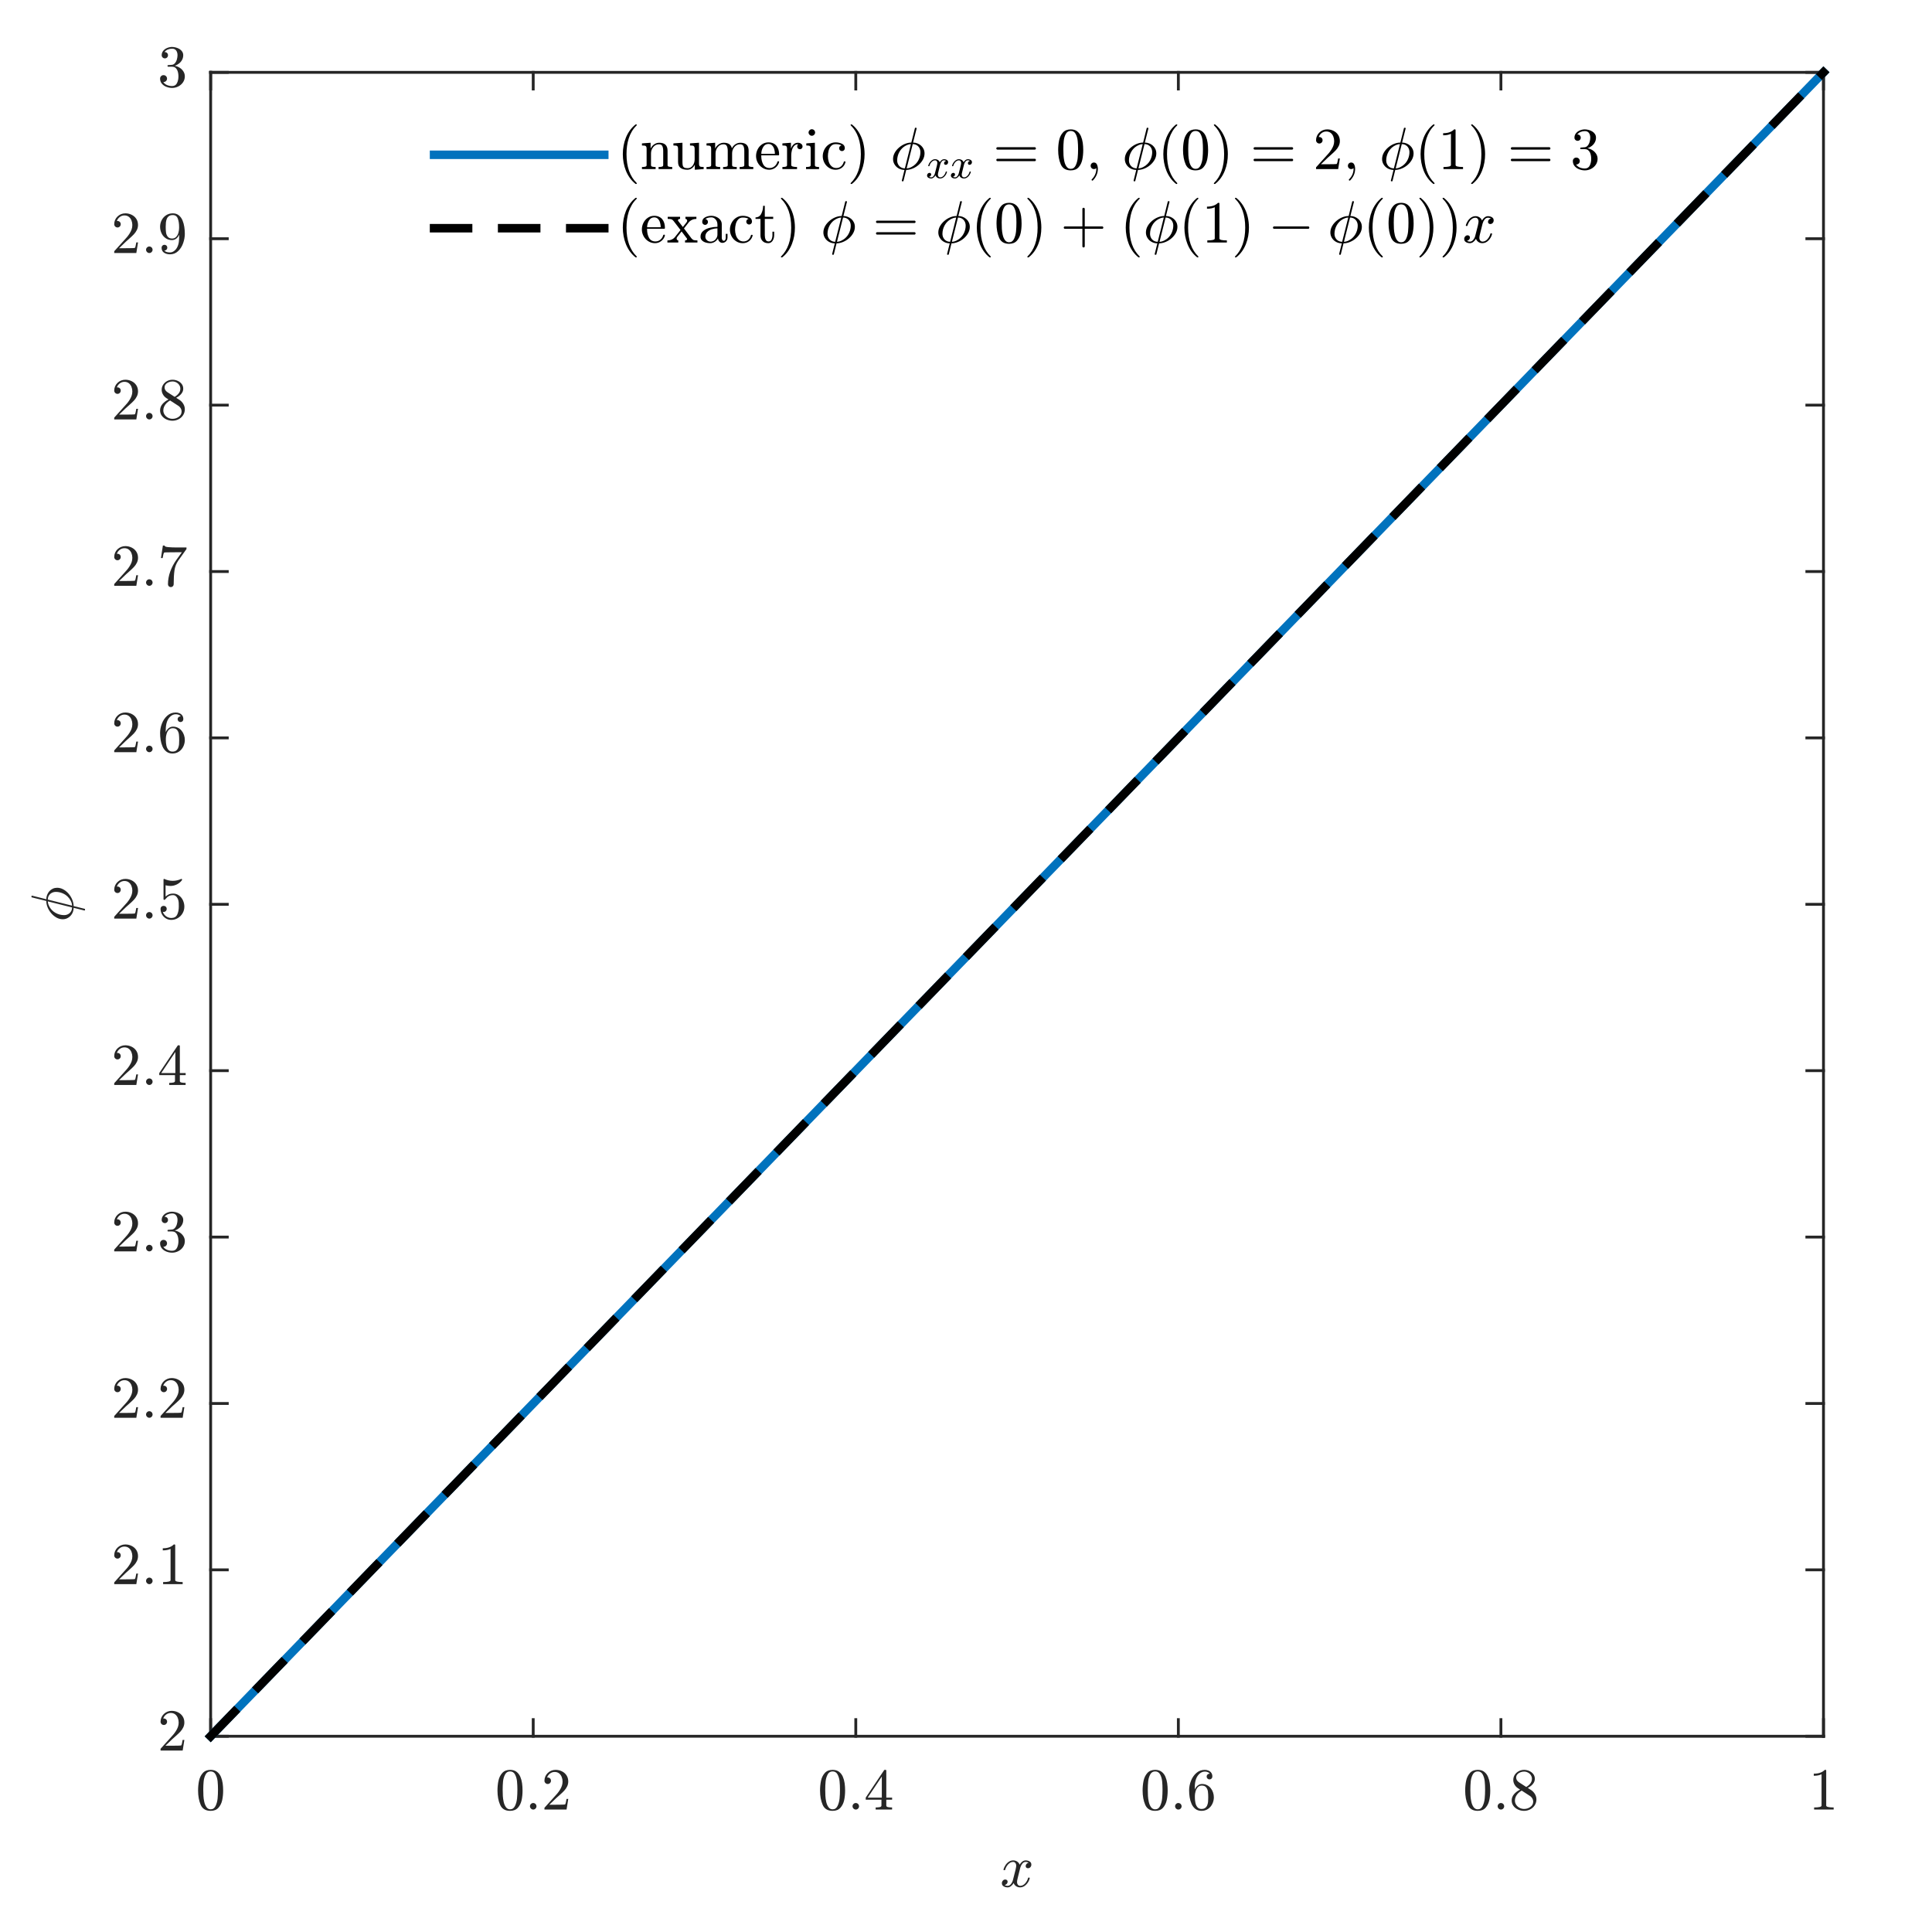 <?xml version="1.0"?>
<!DOCTYPE svg PUBLIC '-//W3C//DTD SVG 1.0//EN'
          'http://www.w3.org/TR/2001/REC-SVG-20010904/DTD/svg10.dtd'>
<svg xmlns:xlink="http://www.w3.org/1999/xlink" style="fill-opacity:1; color-rendering:auto; color-interpolation:auto; text-rendering:auto; stroke:black; stroke-linecap:square; stroke-miterlimit:10; shape-rendering:auto; stroke-opacity:1; fill:black; stroke-dasharray:none; font-weight:normal; stroke-width:1; font-family:'Dialog'; font-style:normal; stroke-linejoin:miter; font-size:12px; stroke-dashoffset:0; image-rendering:auto;" width="908" height="908" xmlns="http://www.w3.org/2000/svg"
><rect width="100%" height="100%" fill="#808080" stroke="none"/><!--Generated by the Batik Graphics2D SVG Generator--><defs id="genericDefs"
  /><g
  ><defs id="defs1"
    ><clipPath clipPathUnits="userSpaceOnUse" id="clipPath1"
      ><path d="M0 0 L908 0 L908 908 L0 908 L0 0 Z"
      /></clipPath
    ></defs
    ><g style="fill:white; stroke:white;"
    ><rect x="0" y="0" width="908" style="clip-path:url(#clipPath1); stroke:none;" height="908"
    /></g
    ><g style="fill:white; text-rendering:optimizeSpeed; color-rendering:optimizeSpeed; image-rendering:optimizeSpeed; shape-rendering:crispEdges; stroke:white; color-interpolation:sRGB;"
    ><rect x="0" width="908" height="908" y="0" style="stroke:none;"
      /><path style="stroke:none;" d="M99 816 L857 816 L857 34 L99 34 Z"
    /></g
    ><g style="fill:rgb(38,38,38); text-rendering:geometricPrecision; image-rendering:optimizeQuality; color-rendering:optimizeQuality; stroke-linejoin:round; stroke:rgb(38,38,38); color-interpolation:linearRGB; stroke-width:1.333;"
    ><line y2="816" style="fill:none;" x1="99" x2="857" y1="816"
      /><line y2="34" style="fill:none;" x1="99" x2="857" y1="34"
      /><line y2="808.18" style="fill:none;" x1="99" x2="99" y1="816"
      /><line y2="808.18" style="fill:none;" x1="250.6" x2="250.6" y1="816"
      /><line y2="808.18" style="fill:none;" x1="402.2" x2="402.2" y1="816"
      /><line y2="808.18" style="fill:none;" x1="553.8" x2="553.8" y1="816"
      /><line y2="808.18" style="fill:none;" x1="705.4" x2="705.4" y1="816"
      /><line y2="808.18" style="fill:none;" x1="857" x2="857" y1="816"
      /><line y2="41.82" style="fill:none;" x1="99" x2="99" y1="34"
      /><line y2="41.82" style="fill:none;" x1="250.6" x2="250.6" y1="34"
      /><line y2="41.82" style="fill:none;" x1="402.2" x2="402.2" y1="34"
      /><line y2="41.82" style="fill:none;" x1="553.8" x2="553.8" y1="34"
      /><line y2="41.82" style="fill:none;" x1="705.4" x2="705.4" y1="34"
      /><line y2="41.82" style="fill:none;" x1="857" x2="857" y1="34"
    /></g
    ><g transform="translate(99,826.933)" style="font-size:28px; fill:rgb(38,38,38); text-rendering:geometricPrecision; image-rendering:optimizeQuality; color-rendering:optimizeQuality; font-family:'mwa_cmr10'; stroke:rgb(38,38,38); color-interpolation:linearRGB;"
    ><path style="stroke:none;" d="M0 24.129 Q-3.438 24.129 -4.672 21.309 Q-5.906 18.489 -5.906 14.598 Q-5.906 12.161 -5.461 10.012 Q-5.016 7.864 -3.695 6.364 Q-2.375 4.864 0 4.864 Q1.844 4.864 3.023 5.77 Q4.203 6.676 4.812 8.106 Q5.422 9.536 5.648 11.168 Q5.875 12.801 5.875 14.598 Q5.875 17.004 5.43 19.098 Q4.984 21.192 3.688 22.66 Q2.391 24.129 0 24.129 ZM0 23.41 Q1.562 23.41 2.328 21.809 Q3.094 20.207 3.273 18.27 Q3.453 16.332 3.453 14.145 Q3.453 12.036 3.273 10.254 Q3.094 8.473 2.336 7.035 Q1.578 5.598 0 5.598 Q-1.578 5.598 -2.344 7.043 Q-3.109 8.489 -3.289 10.262 Q-3.469 12.036 -3.469 14.145 Q-3.469 15.692 -3.398 17.075 Q-3.328 18.457 -3 19.926 Q-2.672 21.395 -1.938 22.403 Q-1.203 23.41 0 23.41 Z"
    /></g
    ><g transform="translate(250.6,826.933)" style="font-size:28px; fill:rgb(38,38,38); text-rendering:geometricPrecision; image-rendering:optimizeQuality; color-rendering:optimizeQuality; font-family:'mwa_cmr10'; stroke:rgb(38,38,38); color-interpolation:linearRGB;"
    ><path style="stroke:none;" d="M-10.889 24.129 Q-14.326 24.129 -15.561 21.309 Q-16.795 18.489 -16.795 14.598 Q-16.795 12.161 -16.35 10.012 Q-15.905 7.864 -14.584 6.364 Q-13.264 4.864 -10.889 4.864 Q-9.045 4.864 -7.865 5.77 Q-6.686 6.676 -6.076 8.106 Q-5.467 9.536 -5.24 11.168 Q-5.014 12.801 -5.014 14.598 Q-5.014 17.004 -5.459 19.098 Q-5.904 21.192 -7.201 22.66 Q-8.498 24.129 -10.889 24.129 ZM-10.889 23.41 Q-9.326 23.41 -8.561 21.809 Q-7.795 20.207 -7.615 18.27 Q-7.436 16.332 -7.436 14.145 Q-7.436 12.036 -7.615 10.254 Q-7.795 8.473 -8.553 7.035 Q-9.311 5.598 -10.889 5.598 Q-12.467 5.598 -13.233 7.043 Q-13.998 8.489 -14.178 10.262 Q-14.358 12.036 -14.358 14.145 Q-14.358 15.692 -14.287 17.075 Q-14.217 18.457 -13.889 19.926 Q-13.561 21.395 -12.826 22.403 Q-12.092 23.41 -10.889 23.41 Z"
      /><path style="stroke:none;" d="M-1.53 21.973 Q-1.53 21.348 -1.069 20.895 Q-0.608 20.442 0.002 20.442 Q0.392 20.442 0.76 20.645 Q1.127 20.848 1.33 21.223 Q1.533 21.598 1.533 21.973 Q1.533 22.582 1.088 23.051 Q0.642 23.52 0.002 23.52 Q-0.608 23.52 -1.069 23.051 Q-1.53 22.582 -1.53 21.973 Z"
      /><path style="stroke:none;" d="M5.279 23.52 L5.279 22.77 Q5.279 22.692 5.342 22.614 L9.686 17.801 Q10.67 16.739 11.287 16.012 Q11.905 15.286 12.506 14.34 Q13.108 13.395 13.451 12.418 Q13.795 11.442 13.795 10.348 Q13.795 9.207 13.373 8.161 Q12.951 7.114 12.116 6.481 Q11.28 5.848 10.076 5.848 Q8.873 5.848 7.897 6.582 Q6.92 7.317 6.529 8.473 Q6.639 8.457 6.826 8.457 Q7.451 8.457 7.897 8.879 Q8.342 9.301 8.342 9.973 Q8.342 10.614 7.897 11.059 Q7.451 11.504 6.826 11.504 Q6.17 11.504 5.725 11.043 Q5.279 10.582 5.279 9.973 Q5.279 8.911 5.678 7.989 Q6.076 7.067 6.819 6.348 Q7.561 5.629 8.498 5.247 Q9.436 4.864 10.498 4.864 Q12.092 4.864 13.475 5.543 Q14.858 6.223 15.662 7.457 Q16.467 8.692 16.467 10.348 Q16.467 11.567 15.936 12.661 Q15.405 13.754 14.569 14.653 Q13.733 15.551 12.436 16.684 Q11.139 17.817 10.733 18.207 L7.561 21.254 L10.248 21.254 Q12.233 21.254 13.561 21.215 Q14.889 21.176 14.983 21.114 Q15.311 20.754 15.655 18.535 L16.467 18.535 L15.67 23.52 L5.279 23.52 Z"
    /></g
    ><g transform="translate(402.2,826.933)" style="font-size:28px; fill:rgb(38,38,38); text-rendering:geometricPrecision; image-rendering:optimizeQuality; color-rendering:optimizeQuality; font-family:'mwa_cmr10'; stroke:rgb(38,38,38); color-interpolation:linearRGB;"
    ><path style="stroke:none;" d="M-10.889 24.129 Q-14.326 24.129 -15.561 21.309 Q-16.795 18.489 -16.795 14.598 Q-16.795 12.161 -16.35 10.012 Q-15.905 7.864 -14.584 6.364 Q-13.264 4.864 -10.889 4.864 Q-9.045 4.864 -7.865 5.77 Q-6.686 6.676 -6.076 8.106 Q-5.467 9.536 -5.24 11.168 Q-5.014 12.801 -5.014 14.598 Q-5.014 17.004 -5.459 19.098 Q-5.904 21.192 -7.201 22.66 Q-8.498 24.129 -10.889 24.129 ZM-10.889 23.41 Q-9.326 23.41 -8.561 21.809 Q-7.795 20.207 -7.615 18.27 Q-7.436 16.332 -7.436 14.145 Q-7.436 12.036 -7.615 10.254 Q-7.795 8.473 -8.553 7.035 Q-9.311 5.598 -10.889 5.598 Q-12.467 5.598 -13.233 7.043 Q-13.998 8.489 -14.178 10.262 Q-14.358 12.036 -14.358 14.145 Q-14.358 15.692 -14.287 17.075 Q-14.217 18.457 -13.889 19.926 Q-13.561 21.395 -12.826 22.403 Q-12.092 23.41 -10.889 23.41 Z"
      /><path style="stroke:none;" d="M-1.53 21.973 Q-1.53 21.348 -1.069 20.895 Q-0.608 20.442 0.002 20.442 Q0.392 20.442 0.76 20.645 Q1.127 20.848 1.33 21.223 Q1.533 21.598 1.533 21.973 Q1.533 22.582 1.088 23.051 Q0.642 23.52 0.002 23.52 Q-0.608 23.52 -1.069 23.051 Q-1.53 22.582 -1.53 21.973 Z"
      /><path style="stroke:none;" d="M4.67 18.895 L4.67 17.91 L13.326 5.004 Q13.42 4.864 13.608 4.864 L14.014 4.864 Q14.342 4.864 14.342 5.192 L14.342 17.91 L17.076 17.91 L17.076 18.895 L14.342 18.895 L14.342 21.645 Q14.342 22.223 15.162 22.379 Q15.983 22.535 17.061 22.535 L17.061 23.52 L9.342 23.52 L9.342 22.535 Q10.42 22.535 11.241 22.379 Q12.061 22.223 12.061 21.645 L12.061 18.895 L4.67 18.895 ZM5.592 17.91 L12.233 17.91 L12.233 8.004 L5.592 17.91 Z"
    /></g
    ><g transform="translate(553.8,826.933)" style="font-size:28px; fill:rgb(38,38,38); text-rendering:geometricPrecision; image-rendering:optimizeQuality; color-rendering:optimizeQuality; font-family:'mwa_cmr10'; stroke:rgb(38,38,38); color-interpolation:linearRGB;"
    ><path style="stroke:none;" d="M-10.889 24.129 Q-14.326 24.129 -15.561 21.309 Q-16.795 18.489 -16.795 14.598 Q-16.795 12.161 -16.35 10.012 Q-15.905 7.864 -14.584 6.364 Q-13.264 4.864 -10.889 4.864 Q-9.045 4.864 -7.865 5.77 Q-6.686 6.676 -6.076 8.106 Q-5.467 9.536 -5.24 11.168 Q-5.014 12.801 -5.014 14.598 Q-5.014 17.004 -5.459 19.098 Q-5.904 21.192 -7.201 22.66 Q-8.498 24.129 -10.889 24.129 ZM-10.889 23.41 Q-9.326 23.41 -8.561 21.809 Q-7.795 20.207 -7.615 18.27 Q-7.436 16.332 -7.436 14.145 Q-7.436 12.036 -7.615 10.254 Q-7.795 8.473 -8.553 7.035 Q-9.311 5.598 -10.889 5.598 Q-12.467 5.598 -13.233 7.043 Q-13.998 8.489 -14.178 10.262 Q-14.358 12.036 -14.358 14.145 Q-14.358 15.692 -14.287 17.075 Q-14.217 18.457 -13.889 19.926 Q-13.561 21.395 -12.826 22.403 Q-12.092 23.41 -10.889 23.41 Z"
      /><path style="stroke:none;" d="M-1.53 21.973 Q-1.53 21.348 -1.069 20.895 Q-0.608 20.442 0.002 20.442 Q0.392 20.442 0.76 20.645 Q1.127 20.848 1.33 21.223 Q1.533 21.598 1.533 21.973 Q1.533 22.582 1.088 23.051 Q0.642 23.52 0.002 23.52 Q-0.608 23.52 -1.069 23.051 Q-1.53 22.582 -1.53 21.973 Z"
      /><path style="stroke:none;" d="M10.889 24.129 Q9.155 24.129 7.99 23.207 Q6.826 22.285 6.194 20.817 Q5.561 19.348 5.311 17.739 Q5.061 16.129 5.061 14.473 Q5.061 12.254 5.928 10.028 Q6.795 7.801 8.467 6.332 Q10.139 4.864 12.436 4.864 Q13.389 4.864 14.217 5.231 Q15.045 5.598 15.514 6.301 Q15.983 7.004 15.983 8.004 Q15.983 8.582 15.6 8.965 Q15.217 9.348 14.639 9.348 Q14.092 9.348 13.694 8.957 Q13.295 8.567 13.295 8.004 Q13.295 7.457 13.694 7.059 Q14.092 6.66 14.639 6.66 L14.78 6.66 Q14.436 6.16 13.787 5.918 Q13.139 5.676 12.436 5.676 Q11.592 5.676 10.873 6.043 Q10.155 6.41 9.576 7.043 Q8.998 7.676 8.616 8.434 Q8.233 9.192 8.022 10.161 Q7.811 11.129 7.756 11.981 Q7.701 12.832 7.701 14.114 Q8.201 12.957 9.1 12.231 Q9.998 11.504 11.139 11.504 Q12.373 11.504 13.405 12.012 Q14.436 12.52 15.17 13.411 Q15.905 14.301 16.295 15.45 Q16.686 16.598 16.686 17.77 Q16.686 19.41 15.951 20.895 Q15.217 22.379 13.897 23.254 Q12.576 24.129 10.889 24.129 ZM10.889 23.239 Q11.967 23.239 12.623 22.747 Q13.28 22.254 13.592 21.442 Q13.905 20.629 13.975 19.801 Q14.045 18.973 14.045 17.77 Q14.045 16.192 13.897 15.067 Q13.748 13.942 13.076 13.09 Q12.405 12.239 11.03 12.239 Q9.889 12.239 9.162 13.004 Q8.436 13.77 8.1 14.942 Q7.764 16.114 7.764 17.192 Q7.764 17.551 7.779 17.754 Q7.779 17.785 7.779 17.817 Q7.779 17.848 7.764 17.879 Q7.764 19.082 8.006 20.317 Q8.248 21.551 8.944 22.395 Q9.639 23.239 10.889 23.239 Z"
    /></g
    ><g transform="translate(705.4,826.933)" style="font-size:28px; fill:rgb(38,38,38); text-rendering:geometricPrecision; image-rendering:optimizeQuality; color-rendering:optimizeQuality; font-family:'mwa_cmr10'; stroke:rgb(38,38,38); color-interpolation:linearRGB;"
    ><path style="stroke:none;" d="M-10.889 24.129 Q-14.326 24.129 -15.561 21.309 Q-16.795 18.489 -16.795 14.598 Q-16.795 12.161 -16.35 10.012 Q-15.905 7.864 -14.584 6.364 Q-13.264 4.864 -10.889 4.864 Q-9.045 4.864 -7.865 5.77 Q-6.686 6.676 -6.076 8.106 Q-5.467 9.536 -5.24 11.168 Q-5.014 12.801 -5.014 14.598 Q-5.014 17.004 -5.459 19.098 Q-5.904 21.192 -7.201 22.66 Q-8.498 24.129 -10.889 24.129 ZM-10.889 23.41 Q-9.326 23.41 -8.561 21.809 Q-7.795 20.207 -7.615 18.27 Q-7.436 16.332 -7.436 14.145 Q-7.436 12.036 -7.615 10.254 Q-7.795 8.473 -8.553 7.035 Q-9.311 5.598 -10.889 5.598 Q-12.467 5.598 -13.233 7.043 Q-13.998 8.489 -14.178 10.262 Q-14.358 12.036 -14.358 14.145 Q-14.358 15.692 -14.287 17.075 Q-14.217 18.457 -13.889 19.926 Q-13.561 21.395 -12.826 22.403 Q-12.092 23.41 -10.889 23.41 Z"
      /><path style="stroke:none;" d="M-1.53 21.973 Q-1.53 21.348 -1.069 20.895 Q-0.608 20.442 0.002 20.442 Q0.392 20.442 0.76 20.645 Q1.127 20.848 1.33 21.223 Q1.533 21.598 1.533 21.973 Q1.533 22.582 1.088 23.051 Q0.642 23.52 0.002 23.52 Q-0.608 23.52 -1.069 23.051 Q-1.53 22.582 -1.53 21.973 Z"
      /><path style="stroke:none;" d="M5.061 19.27 Q5.061 17.582 6.17 16.293 Q7.279 15.004 9.014 14.145 L7.983 13.473 Q7.014 12.848 6.412 11.801 Q5.811 10.754 5.811 9.598 Q5.811 8.254 6.522 7.176 Q7.233 6.098 8.397 5.481 Q9.561 4.864 10.889 4.864 Q12.139 4.864 13.295 5.372 Q14.451 5.879 15.194 6.825 Q15.936 7.77 15.936 9.067 Q15.936 10.004 15.491 10.817 Q15.045 11.629 14.272 12.27 Q13.498 12.911 12.623 13.364 L14.233 14.379 Q15.326 15.114 16.006 16.285 Q16.686 17.457 16.686 18.754 Q16.686 20.285 15.873 21.528 Q15.061 22.77 13.717 23.45 Q12.373 24.129 10.889 24.129 Q9.436 24.129 8.092 23.543 Q6.748 22.957 5.904 21.84 Q5.061 20.723 5.061 19.27 ZM6.576 19.27 Q6.576 20.379 7.186 21.293 Q7.795 22.207 8.795 22.723 Q9.795 23.239 10.889 23.239 Q12.514 23.239 13.842 22.293 Q15.17 21.348 15.17 19.77 Q15.17 19.239 14.959 18.715 Q14.748 18.192 14.373 17.762 Q13.998 17.332 13.53 17.051 L9.764 14.614 Q8.889 15.082 8.162 15.793 Q7.436 16.504 7.006 17.395 Q6.576 18.285 6.576 19.27 ZM8.514 10.723 L11.905 12.911 Q13.076 12.223 13.826 11.254 Q14.576 10.286 14.576 9.067 Q14.576 8.129 14.053 7.34 Q13.53 6.551 12.678 6.114 Q11.826 5.676 10.858 5.676 Q10.014 5.676 9.155 6.004 Q8.295 6.332 7.733 6.981 Q7.17 7.629 7.17 8.504 Q7.17 9.817 8.514 10.723 Z"
    /></g
    ><g transform="translate(857,826.933)" style="font-size:28px; fill:rgb(38,38,38); text-rendering:geometricPrecision; image-rendering:optimizeQuality; color-rendering:optimizeQuality; font-family:'mwa_cmr10'; stroke:rgb(38,38,38); color-interpolation:linearRGB;"
    ><path style="stroke:none;" d="M-4.406 23.52 L-4.406 22.535 Q-0.906 22.535 -0.906 21.645 L-0.906 6.942 Q-2.344 7.645 -4.562 7.645 L-4.562 6.66 Q-1.141 6.66 0.609 4.864 L1.016 4.864 Q1.109 4.864 1.195 4.942 Q1.281 5.02 1.281 5.114 L1.281 21.645 Q1.281 22.535 4.781 22.535 L4.781 23.52 L-4.406 23.52 Z"
    /></g
    ><g transform="translate(478,863.2)" style="font-size:28px; fill:rgb(38,38,38); text-rendering:geometricPrecision; image-rendering:optimizeQuality; color-rendering:optimizeQuality; font-family:'mwa_cmmi10'; stroke:rgb(38,38,38); color-interpolation:linearRGB;"
    ><path style="stroke:none;" d="M-5.814 22.707 Q-5.314 23.098 -4.423 23.098 Q-3.548 23.098 -2.876 22.254 Q-2.204 21.41 -1.954 20.41 L-0.689 15.457 Q-0.392 14.098 -0.392 13.614 Q-0.392 12.911 -0.775 12.387 Q-1.158 11.864 -1.861 11.864 Q-2.751 11.864 -3.533 12.418 Q-4.314 12.973 -4.845 13.832 Q-5.376 14.692 -5.595 15.567 Q-5.642 15.739 -5.814 15.739 L-6.158 15.739 Q-6.376 15.739 -6.376 15.473 L-6.376 15.395 Q-6.095 14.364 -5.439 13.371 Q-4.783 12.379 -3.837 11.762 Q-2.892 11.145 -1.814 11.145 Q-0.783 11.145 0.045 11.692 Q0.874 12.239 1.217 13.176 Q1.686 12.317 2.436 11.731 Q3.186 11.145 4.077 11.145 Q4.67 11.145 5.303 11.356 Q5.936 11.567 6.327 12.004 Q6.717 12.442 6.717 13.098 Q6.717 13.817 6.264 14.325 Q5.811 14.832 5.092 14.832 Q4.639 14.832 4.342 14.551 Q4.045 14.27 4.045 13.832 Q4.045 13.239 4.452 12.793 Q4.858 12.348 5.405 12.27 Q4.905 11.864 4.014 11.864 Q3.108 11.864 2.452 12.7 Q1.796 13.536 1.514 14.567 L0.28 19.52 Q-0.017 20.629 -0.017 21.364 Q-0.017 22.067 0.389 22.582 Q0.795 23.098 1.467 23.098 Q2.78 23.098 3.811 21.942 Q4.842 20.785 5.17 19.41 Q5.217 19.239 5.389 19.239 L5.733 19.239 Q5.842 19.239 5.905 19.317 Q5.967 19.395 5.967 19.489 Q5.967 19.52 5.952 19.567 Q5.545 21.239 4.272 22.535 Q2.999 23.832 1.405 23.832 Q0.374 23.832 -0.447 23.278 Q-1.267 22.723 -1.611 21.785 Q-2.048 22.598 -2.822 23.215 Q-3.595 23.832 -4.47 23.832 Q-5.08 23.832 -5.712 23.622 Q-6.345 23.41 -6.744 22.973 Q-7.142 22.535 -7.142 21.864 Q-7.142 21.207 -6.681 20.668 Q-6.22 20.129 -5.533 20.129 Q-5.08 20.129 -4.759 20.41 Q-4.439 20.692 -4.439 21.145 Q-4.439 21.723 -4.83 22.16 Q-5.22 22.598 -5.814 22.707 Z"
    /></g
    ><g style="fill:rgb(38,38,38); text-rendering:geometricPrecision; image-rendering:optimizeQuality; color-rendering:optimizeQuality; stroke-linejoin:round; stroke:rgb(38,38,38); color-interpolation:linearRGB; stroke-width:1.333;"
    ><line y2="34" style="fill:none;" x1="99" x2="99" y1="816"
      /><line y2="34" style="fill:none;" x1="857" x2="857" y1="816"
      /><line y2="816" style="fill:none;" x1="99" x2="106.82" y1="816"
      /><line y2="737.8" style="fill:none;" x1="99" x2="106.82" y1="737.8"
      /><line y2="659.6" style="fill:none;" x1="99" x2="106.82" y1="659.6"
      /><line y2="581.4" style="fill:none;" x1="99" x2="106.82" y1="581.4"
      /><line y2="503.2" style="fill:none;" x1="99" x2="106.82" y1="503.2"
      /><line y2="425" style="fill:none;" x1="99" x2="106.82" y1="425"
      /><line y2="346.8" style="fill:none;" x1="99" x2="106.82" y1="346.8"
      /><line y2="268.6" style="fill:none;" x1="99" x2="106.82" y1="268.6"
      /><line y2="190.4" style="fill:none;" x1="99" x2="106.82" y1="190.4"
      /><line y2="112.2" style="fill:none;" x1="99" x2="106.82" y1="112.2"
      /><line y2="34" style="fill:none;" x1="99" x2="106.82" y1="34"
      /><line y2="816" style="fill:none;" x1="857" x2="849.18" y1="816"
      /><line y2="737.8" style="fill:none;" x1="857" x2="849.18" y1="737.8"
      /><line y2="659.6" style="fill:none;" x1="857" x2="849.18" y1="659.6"
      /><line y2="581.4" style="fill:none;" x1="857" x2="849.18" y1="581.4"
      /><line y2="503.2" style="fill:none;" x1="857" x2="849.18" y1="503.2"
      /><line y2="425" style="fill:none;" x1="857" x2="849.18" y1="425"
      /><line y2="346.8" style="fill:none;" x1="857" x2="849.18" y1="346.8"
      /><line y2="268.6" style="fill:none;" x1="857" x2="849.18" y1="268.6"
      /><line y2="190.4" style="fill:none;" x1="857" x2="849.18" y1="190.4"
      /><line y2="112.2" style="fill:none;" x1="857" x2="849.18" y1="112.2"
      /><line y2="34" style="fill:none;" x1="857" x2="849.18" y1="34"
    /></g
    ><g transform="translate(88.067,816)" style="font-size:28px; fill:rgb(38,38,38); text-rendering:geometricPrecision; image-rendering:optimizeQuality; color-rendering:optimizeQuality; font-family:'mwa_cmr10'; stroke:rgb(38,38,38); color-interpolation:linearRGB;"
    ><path style="stroke:none;" d="M-12.609 6.72 L-12.609 5.97 Q-12.609 5.892 -12.547 5.814 L-8.203 1.001 Q-7.219 -0.061 -6.602 -0.788 Q-5.984 -1.514 -5.383 -2.46 Q-4.781 -3.405 -4.438 -4.382 Q-4.094 -5.358 -4.094 -6.452 Q-4.094 -7.593 -4.516 -8.639 Q-4.938 -9.686 -5.774 -10.319 Q-6.609 -10.952 -7.812 -10.952 Q-9.016 -10.952 -9.992 -10.218 Q-10.969 -9.483 -11.359 -8.327 Q-11.25 -8.343 -11.062 -8.343 Q-10.438 -8.343 -9.992 -7.921 Q-9.547 -7.499 -9.547 -6.827 Q-9.547 -6.186 -9.992 -5.741 Q-10.438 -5.296 -11.062 -5.296 Q-11.719 -5.296 -12.164 -5.757 Q-12.609 -6.218 -12.609 -6.827 Q-12.609 -7.889 -12.211 -8.811 Q-11.812 -9.733 -11.07 -10.452 Q-10.328 -11.171 -9.391 -11.553 Q-8.453 -11.936 -7.391 -11.936 Q-5.797 -11.936 -4.414 -11.257 Q-3.031 -10.577 -2.227 -9.343 Q-1.422 -8.108 -1.422 -6.452 Q-1.422 -5.233 -1.953 -4.139 Q-2.484 -3.046 -3.32 -2.147 Q-4.156 -1.249 -5.453 -0.116 Q-6.75 1.017 -7.156 1.407 L-10.328 4.454 L-7.641 4.454 Q-5.656 4.454 -4.328 4.415 Q-3 4.376 -2.906 4.314 Q-2.578 3.954 -2.234 1.736 L-1.422 1.736 L-2.219 6.72 L-12.609 6.72 Z"
    /></g
    ><g transform="translate(88.067,737.8)" style="font-size:28px; fill:rgb(38,38,38); text-rendering:geometricPrecision; image-rendering:optimizeQuality; color-rendering:optimizeQuality; font-family:'mwa_cmr10'; stroke:rgb(38,38,38); color-interpolation:linearRGB;"
    ><path style="stroke:none;" d="M-34.387 6.72 L-34.387 5.97 Q-34.387 5.892 -34.325 5.814 L-29.981 1.001 Q-28.997 -0.061 -28.379 -0.788 Q-27.762 -1.514 -27.161 -2.46 Q-26.559 -3.405 -26.215 -4.382 Q-25.872 -5.358 -25.872 -6.452 Q-25.872 -7.593 -26.294 -8.639 Q-26.715 -9.686 -27.551 -10.319 Q-28.387 -10.952 -29.59 -10.952 Q-30.794 -10.952 -31.77 -10.218 Q-32.747 -9.483 -33.137 -8.327 Q-33.028 -8.343 -32.84 -8.343 Q-32.215 -8.343 -31.77 -7.921 Q-31.325 -7.499 -31.325 -6.827 Q-31.325 -6.186 -31.77 -5.741 Q-32.215 -5.296 -32.84 -5.296 Q-33.497 -5.296 -33.942 -5.757 Q-34.387 -6.218 -34.387 -6.827 Q-34.387 -7.889 -33.989 -8.811 Q-33.59 -9.733 -32.848 -10.452 Q-32.106 -11.171 -31.169 -11.553 Q-30.231 -11.936 -29.169 -11.936 Q-27.575 -11.936 -26.192 -11.257 Q-24.809 -10.577 -24.004 -9.343 Q-23.2 -8.108 -23.2 -6.452 Q-23.2 -5.233 -23.731 -4.139 Q-24.262 -3.046 -25.098 -2.147 Q-25.934 -1.249 -27.231 -0.116 Q-28.528 1.017 -28.934 1.407 L-32.106 4.454 L-29.419 4.454 Q-27.434 4.454 -26.106 4.415 Q-24.778 4.376 -24.684 4.314 Q-24.356 3.954 -24.012 1.736 L-23.2 1.736 L-23.997 6.72 L-34.387 6.72 Z"
      /><path style="stroke:none;" d="M-19.419 5.173 Q-19.419 4.548 -18.957 4.095 Q-18.497 3.642 -17.887 3.642 Q-17.497 3.642 -17.129 3.845 Q-16.762 4.048 -16.559 4.423 Q-16.356 4.798 -16.356 5.173 Q-16.356 5.782 -16.801 6.251 Q-17.247 6.72 -17.887 6.72 Q-18.497 6.72 -18.957 6.251 Q-19.419 5.782 -19.419 5.173 Z"
      /><path style="stroke:none;" d="M-11.406 6.72 L-11.406 5.736 Q-7.906 5.736 -7.906 4.845 L-7.906 -9.858 Q-9.344 -9.155 -11.562 -9.155 L-11.562 -10.139 Q-8.141 -10.139 -6.391 -11.936 L-5.984 -11.936 Q-5.891 -11.936 -5.805 -11.858 Q-5.719 -11.78 -5.719 -11.686 L-5.719 4.845 Q-5.719 5.736 -2.219 5.736 L-2.219 6.72 L-11.406 6.72 Z"
    /></g
    ><g transform="translate(88.067,659.6)" style="font-size:28px; fill:rgb(38,38,38); text-rendering:geometricPrecision; image-rendering:optimizeQuality; color-rendering:optimizeQuality; font-family:'mwa_cmr10'; stroke:rgb(38,38,38); color-interpolation:linearRGB;"
    ><path style="stroke:none;" d="M-34.387 6.72 L-34.387 5.97 Q-34.387 5.892 -34.325 5.814 L-29.981 1.001 Q-28.997 -0.061 -28.379 -0.788 Q-27.762 -1.514 -27.161 -2.46 Q-26.559 -3.405 -26.215 -4.382 Q-25.872 -5.358 -25.872 -6.452 Q-25.872 -7.593 -26.294 -8.639 Q-26.715 -9.686 -27.551 -10.319 Q-28.387 -10.952 -29.59 -10.952 Q-30.794 -10.952 -31.77 -10.218 Q-32.747 -9.483 -33.137 -8.327 Q-33.028 -8.343 -32.84 -8.343 Q-32.215 -8.343 -31.77 -7.921 Q-31.325 -7.499 -31.325 -6.827 Q-31.325 -6.186 -31.77 -5.741 Q-32.215 -5.296 -32.84 -5.296 Q-33.497 -5.296 -33.942 -5.757 Q-34.387 -6.218 -34.387 -6.827 Q-34.387 -7.889 -33.989 -8.811 Q-33.59 -9.733 -32.848 -10.452 Q-32.106 -11.171 -31.169 -11.553 Q-30.231 -11.936 -29.169 -11.936 Q-27.575 -11.936 -26.192 -11.257 Q-24.809 -10.577 -24.004 -9.343 Q-23.2 -8.108 -23.2 -6.452 Q-23.2 -5.233 -23.731 -4.139 Q-24.262 -3.046 -25.098 -2.147 Q-25.934 -1.249 -27.231 -0.116 Q-28.528 1.017 -28.934 1.407 L-32.106 4.454 L-29.419 4.454 Q-27.434 4.454 -26.106 4.415 Q-24.778 4.376 -24.684 4.314 Q-24.356 3.954 -24.012 1.736 L-23.2 1.736 L-23.997 6.72 L-34.387 6.72 Z"
      /><path style="stroke:none;" d="M-19.419 5.173 Q-19.419 4.548 -18.957 4.095 Q-18.497 3.642 -17.887 3.642 Q-17.497 3.642 -17.129 3.845 Q-16.762 4.048 -16.559 4.423 Q-16.356 4.798 -16.356 5.173 Q-16.356 5.782 -16.801 6.251 Q-17.247 6.72 -17.887 6.72 Q-18.497 6.72 -18.957 6.251 Q-19.419 5.782 -19.419 5.173 Z"
      /><path style="stroke:none;" d="M-12.609 6.72 L-12.609 5.97 Q-12.609 5.892 -12.547 5.814 L-8.203 1.001 Q-7.219 -0.061 -6.602 -0.788 Q-5.984 -1.514 -5.383 -2.46 Q-4.781 -3.405 -4.438 -4.382 Q-4.094 -5.358 -4.094 -6.452 Q-4.094 -7.593 -4.516 -8.639 Q-4.938 -9.686 -5.774 -10.319 Q-6.609 -10.952 -7.812 -10.952 Q-9.016 -10.952 -9.992 -10.218 Q-10.969 -9.483 -11.359 -8.327 Q-11.25 -8.343 -11.062 -8.343 Q-10.438 -8.343 -9.992 -7.921 Q-9.547 -7.499 -9.547 -6.827 Q-9.547 -6.186 -9.992 -5.741 Q-10.438 -5.296 -11.062 -5.296 Q-11.719 -5.296 -12.164 -5.757 Q-12.609 -6.218 -12.609 -6.827 Q-12.609 -7.889 -12.211 -8.811 Q-11.812 -9.733 -11.07 -10.452 Q-10.328 -11.171 -9.391 -11.553 Q-8.453 -11.936 -7.391 -11.936 Q-5.797 -11.936 -4.414 -11.257 Q-3.031 -10.577 -2.227 -9.343 Q-1.422 -8.108 -1.422 -6.452 Q-1.422 -5.233 -1.953 -4.139 Q-2.484 -3.046 -3.32 -2.147 Q-4.156 -1.249 -5.453 -0.116 Q-6.75 1.017 -7.156 1.407 L-10.328 4.454 L-7.641 4.454 Q-5.656 4.454 -4.328 4.415 Q-3 4.376 -2.906 4.314 Q-2.578 3.954 -2.234 1.736 L-1.422 1.736 L-2.219 6.72 L-12.609 6.72 Z"
    /></g
    ><g transform="translate(88.067,581.4)" style="font-size:28px; fill:rgb(38,38,38); text-rendering:geometricPrecision; image-rendering:optimizeQuality; color-rendering:optimizeQuality; font-family:'mwa_cmr10'; stroke:rgb(38,38,38); color-interpolation:linearRGB;"
    ><path style="stroke:none;" d="M-34.387 6.72 L-34.387 5.97 Q-34.387 5.892 -34.325 5.814 L-29.981 1.001 Q-28.997 -0.061 -28.379 -0.788 Q-27.762 -1.514 -27.161 -2.46 Q-26.559 -3.405 -26.215 -4.382 Q-25.872 -5.358 -25.872 -6.452 Q-25.872 -7.593 -26.294 -8.639 Q-26.715 -9.686 -27.551 -10.319 Q-28.387 -10.952 -29.59 -10.952 Q-30.794 -10.952 -31.77 -10.218 Q-32.747 -9.483 -33.137 -8.327 Q-33.028 -8.343 -32.84 -8.343 Q-32.215 -8.343 -31.77 -7.921 Q-31.325 -7.499 -31.325 -6.827 Q-31.325 -6.186 -31.77 -5.741 Q-32.215 -5.296 -32.84 -5.296 Q-33.497 -5.296 -33.942 -5.757 Q-34.387 -6.218 -34.387 -6.827 Q-34.387 -7.889 -33.989 -8.811 Q-33.59 -9.733 -32.848 -10.452 Q-32.106 -11.171 -31.169 -11.553 Q-30.231 -11.936 -29.169 -11.936 Q-27.575 -11.936 -26.192 -11.257 Q-24.809 -10.577 -24.004 -9.343 Q-23.2 -8.108 -23.2 -6.452 Q-23.2 -5.233 -23.731 -4.139 Q-24.262 -3.046 -25.098 -2.147 Q-25.934 -1.249 -27.231 -0.116 Q-28.528 1.017 -28.934 1.407 L-32.106 4.454 L-29.419 4.454 Q-27.434 4.454 -26.106 4.415 Q-24.778 4.376 -24.684 4.314 Q-24.356 3.954 -24.012 1.736 L-23.2 1.736 L-23.997 6.72 L-34.387 6.72 Z"
      /><path style="stroke:none;" d="M-19.419 5.173 Q-19.419 4.548 -18.957 4.095 Q-18.497 3.642 -17.887 3.642 Q-17.497 3.642 -17.129 3.845 Q-16.762 4.048 -16.559 4.423 Q-16.356 4.798 -16.356 5.173 Q-16.356 5.782 -16.801 6.251 Q-17.247 6.72 -17.887 6.72 Q-18.497 6.72 -18.957 6.251 Q-19.419 5.782 -19.419 5.173 Z"
      /><path style="stroke:none;" d="M-11.328 4.564 Q-10.672 5.517 -9.57 5.978 Q-8.469 6.439 -7.188 6.439 Q-5.562 6.439 -4.883 5.056 Q-4.203 3.673 -4.203 1.907 Q-4.203 1.111 -4.344 0.322 Q-4.484 -0.468 -4.828 -1.155 Q-5.172 -1.843 -5.766 -2.249 Q-6.359 -2.655 -7.219 -2.655 L-9.078 -2.655 Q-9.328 -2.655 -9.328 -2.921 L-9.328 -3.171 Q-9.328 -3.389 -9.078 -3.389 L-7.531 -3.514 Q-6.547 -3.514 -5.899 -4.249 Q-5.25 -4.983 -4.945 -6.046 Q-4.641 -7.108 -4.641 -8.061 Q-4.641 -9.405 -5.274 -10.264 Q-5.906 -11.124 -7.188 -11.124 Q-8.25 -11.124 -9.227 -10.718 Q-10.203 -10.311 -10.766 -9.499 Q-10.719 -9.514 -10.68 -9.522 Q-10.641 -9.53 -10.578 -9.53 Q-9.953 -9.53 -9.531 -9.093 Q-9.109 -8.655 -9.109 -8.03 Q-9.109 -7.436 -9.531 -6.999 Q-9.953 -6.561 -10.578 -6.561 Q-11.203 -6.561 -11.641 -6.999 Q-12.078 -7.436 -12.078 -8.03 Q-12.078 -9.233 -11.352 -10.124 Q-10.625 -11.014 -9.484 -11.475 Q-8.344 -11.936 -7.188 -11.936 Q-6.344 -11.936 -5.399 -11.678 Q-4.453 -11.421 -3.688 -10.952 Q-2.922 -10.483 -2.438 -9.741 Q-1.953 -8.999 -1.953 -8.061 Q-1.953 -6.889 -2.477 -5.889 Q-3 -4.889 -3.922 -4.163 Q-4.844 -3.436 -5.938 -3.077 Q-4.719 -2.858 -3.625 -2.171 Q-2.531 -1.483 -1.867 -0.421 Q-1.203 0.642 -1.203 1.876 Q-1.203 3.423 -2.047 4.673 Q-2.891 5.923 -4.274 6.626 Q-5.656 7.329 -7.188 7.329 Q-8.5 7.329 -9.82 6.829 Q-11.141 6.329 -11.984 5.337 Q-12.828 4.345 -12.828 2.939 Q-12.828 2.251 -12.359 1.782 Q-11.891 1.314 -11.203 1.314 Q-10.75 1.314 -10.375 1.525 Q-10 1.736 -9.781 2.118 Q-9.562 2.501 -9.562 2.939 Q-9.562 3.626 -10.047 4.095 Q-10.531 4.564 -11.203 4.564 L-11.328 4.564 Z"
    /></g
    ><g transform="translate(88.067,503.2)" style="font-size:28px; fill:rgb(38,38,38); text-rendering:geometricPrecision; image-rendering:optimizeQuality; color-rendering:optimizeQuality; font-family:'mwa_cmr10'; stroke:rgb(38,38,38); color-interpolation:linearRGB;"
    ><path style="stroke:none;" d="M-34.387 6.72 L-34.387 5.97 Q-34.387 5.892 -34.325 5.814 L-29.981 1.001 Q-28.997 -0.061 -28.379 -0.788 Q-27.762 -1.514 -27.161 -2.46 Q-26.559 -3.405 -26.215 -4.382 Q-25.872 -5.358 -25.872 -6.452 Q-25.872 -7.593 -26.294 -8.639 Q-26.715 -9.686 -27.551 -10.319 Q-28.387 -10.952 -29.59 -10.952 Q-30.794 -10.952 -31.77 -10.218 Q-32.747 -9.483 -33.137 -8.327 Q-33.028 -8.343 -32.84 -8.343 Q-32.215 -8.343 -31.77 -7.921 Q-31.325 -7.499 -31.325 -6.827 Q-31.325 -6.186 -31.77 -5.741 Q-32.215 -5.296 -32.84 -5.296 Q-33.497 -5.296 -33.942 -5.757 Q-34.387 -6.218 -34.387 -6.827 Q-34.387 -7.889 -33.989 -8.811 Q-33.59 -9.733 -32.848 -10.452 Q-32.106 -11.171 -31.169 -11.553 Q-30.231 -11.936 -29.169 -11.936 Q-27.575 -11.936 -26.192 -11.257 Q-24.809 -10.577 -24.004 -9.343 Q-23.2 -8.108 -23.2 -6.452 Q-23.2 -5.233 -23.731 -4.139 Q-24.262 -3.046 -25.098 -2.147 Q-25.934 -1.249 -27.231 -0.116 Q-28.528 1.017 -28.934 1.407 L-32.106 4.454 L-29.419 4.454 Q-27.434 4.454 -26.106 4.415 Q-24.778 4.376 -24.684 4.314 Q-24.356 3.954 -24.012 1.736 L-23.2 1.736 L-23.997 6.72 L-34.387 6.72 Z"
      /><path style="stroke:none;" d="M-19.419 5.173 Q-19.419 4.548 -18.957 4.095 Q-18.497 3.642 -17.887 3.642 Q-17.497 3.642 -17.129 3.845 Q-16.762 4.048 -16.559 4.423 Q-16.356 4.798 -16.356 5.173 Q-16.356 5.782 -16.801 6.251 Q-17.247 6.72 -17.887 6.72 Q-18.497 6.72 -18.957 6.251 Q-19.419 5.782 -19.419 5.173 Z"
      /><path style="stroke:none;" d="M-13.219 2.095 L-13.219 1.111 L-4.562 -11.796 Q-4.469 -11.936 -4.281 -11.936 L-3.875 -11.936 Q-3.547 -11.936 -3.547 -11.608 L-3.547 1.111 L-0.812 1.111 L-0.812 2.095 L-3.547 2.095 L-3.547 4.845 Q-3.547 5.423 -2.727 5.579 Q-1.906 5.736 -0.828 5.736 L-0.828 6.72 L-8.547 6.72 L-8.547 5.736 Q-7.469 5.736 -6.649 5.579 Q-5.828 5.423 -5.828 4.845 L-5.828 2.095 L-13.219 2.095 ZM-12.297 1.111 L-5.656 1.111 L-5.656 -8.796 L-12.297 1.111 Z"
    /></g
    ><g transform="translate(88.067,425)" style="font-size:28px; fill:rgb(38,38,38); text-rendering:geometricPrecision; image-rendering:optimizeQuality; color-rendering:optimizeQuality; font-family:'mwa_cmr10'; stroke:rgb(38,38,38); color-interpolation:linearRGB;"
    ><path style="stroke:none;" d="M-34.387 6.72 L-34.387 5.97 Q-34.387 5.892 -34.325 5.814 L-29.981 1.001 Q-28.997 -0.061 -28.379 -0.788 Q-27.762 -1.514 -27.161 -2.46 Q-26.559 -3.405 -26.215 -4.382 Q-25.872 -5.358 -25.872 -6.452 Q-25.872 -7.593 -26.294 -8.639 Q-26.715 -9.686 -27.551 -10.319 Q-28.387 -10.952 -29.59 -10.952 Q-30.794 -10.952 -31.77 -10.218 Q-32.747 -9.483 -33.137 -8.327 Q-33.028 -8.343 -32.84 -8.343 Q-32.215 -8.343 -31.77 -7.921 Q-31.325 -7.499 -31.325 -6.827 Q-31.325 -6.186 -31.77 -5.741 Q-32.215 -5.296 -32.84 -5.296 Q-33.497 -5.296 -33.942 -5.757 Q-34.387 -6.218 -34.387 -6.827 Q-34.387 -7.889 -33.989 -8.811 Q-33.59 -9.733 -32.848 -10.452 Q-32.106 -11.171 -31.169 -11.553 Q-30.231 -11.936 -29.169 -11.936 Q-27.575 -11.936 -26.192 -11.257 Q-24.809 -10.577 -24.004 -9.343 Q-23.2 -8.108 -23.2 -6.452 Q-23.2 -5.233 -23.731 -4.139 Q-24.262 -3.046 -25.098 -2.147 Q-25.934 -1.249 -27.231 -0.116 Q-28.528 1.017 -28.934 1.407 L-32.106 4.454 L-29.419 4.454 Q-27.434 4.454 -26.106 4.415 Q-24.778 4.376 -24.684 4.314 Q-24.356 3.954 -24.012 1.736 L-23.2 1.736 L-23.997 6.72 L-34.387 6.72 Z"
      /><path style="stroke:none;" d="M-19.419 5.173 Q-19.419 4.548 -18.957 4.095 Q-18.497 3.642 -17.887 3.642 Q-17.497 3.642 -17.129 3.845 Q-16.762 4.048 -16.559 4.423 Q-16.356 4.798 -16.356 5.173 Q-16.356 5.782 -16.801 6.251 Q-17.247 6.72 -17.887 6.72 Q-18.497 6.72 -18.957 6.251 Q-19.419 5.782 -19.419 5.173 Z"
      /><path style="stroke:none;" d="M-11.562 3.532 Q-11.281 4.361 -10.688 5.025 Q-10.094 5.689 -9.281 6.064 Q-8.469 6.439 -7.594 6.439 Q-5.562 6.439 -4.797 4.868 Q-4.031 3.298 -4.031 1.064 Q-4.031 0.095 -4.062 -0.569 Q-4.094 -1.233 -4.25 -1.858 Q-4.516 -2.843 -5.164 -3.577 Q-5.812 -4.311 -6.75 -4.311 Q-7.703 -4.311 -8.375 -4.022 Q-9.047 -3.733 -9.469 -3.35 Q-9.891 -2.968 -10.219 -2.546 Q-10.547 -2.124 -10.641 -2.093 L-10.953 -2.093 Q-11.016 -2.093 -11.117 -2.186 Q-11.219 -2.28 -11.219 -2.358 L-11.219 -11.718 Q-11.219 -11.78 -11.133 -11.858 Q-11.047 -11.936 -10.953 -11.936 L-10.875 -11.936 Q-8.984 -11.03 -6.859 -11.03 Q-4.781 -11.03 -2.859 -11.936 L-2.781 -11.936 Q-2.672 -11.936 -2.594 -11.866 Q-2.516 -11.796 -2.516 -11.718 L-2.516 -11.452 Q-2.516 -11.311 -2.562 -11.311 Q-3.531 -10.046 -4.969 -9.335 Q-6.406 -8.624 -7.953 -8.624 Q-9.078 -8.624 -10.25 -8.936 L-10.25 -3.639 Q-9.328 -4.389 -8.594 -4.718 Q-7.859 -5.046 -6.719 -5.046 Q-5.188 -5.046 -3.961 -4.155 Q-2.734 -3.264 -2.078 -1.835 Q-1.422 -0.405 -1.422 1.079 Q-1.422 2.767 -2.25 4.204 Q-3.078 5.642 -4.5 6.486 Q-5.922 7.329 -7.594 7.329 Q-8.969 7.329 -10.125 6.618 Q-11.281 5.907 -11.945 4.704 Q-12.609 3.501 -12.609 2.157 Q-12.609 1.517 -12.195 1.126 Q-11.781 0.736 -11.172 0.736 Q-10.547 0.736 -10.133 1.134 Q-9.719 1.532 -9.719 2.157 Q-9.719 2.751 -10.133 3.173 Q-10.547 3.595 -11.172 3.595 Q-11.266 3.595 -11.391 3.571 Q-11.516 3.548 -11.562 3.532 Z"
    /></g
    ><g transform="translate(88.067,346.8)" style="font-size:28px; fill:rgb(38,38,38); text-rendering:geometricPrecision; image-rendering:optimizeQuality; color-rendering:optimizeQuality; font-family:'mwa_cmr10'; stroke:rgb(38,38,38); color-interpolation:linearRGB;"
    ><path style="stroke:none;" d="M-34.387 6.72 L-34.387 5.97 Q-34.387 5.892 -34.325 5.814 L-29.981 1.001 Q-28.997 -0.061 -28.379 -0.788 Q-27.762 -1.514 -27.161 -2.46 Q-26.559 -3.405 -26.215 -4.382 Q-25.872 -5.358 -25.872 -6.452 Q-25.872 -7.593 -26.294 -8.639 Q-26.715 -9.686 -27.551 -10.319 Q-28.387 -10.952 -29.59 -10.952 Q-30.794 -10.952 -31.77 -10.218 Q-32.747 -9.483 -33.137 -8.327 Q-33.028 -8.343 -32.84 -8.343 Q-32.215 -8.343 -31.77 -7.921 Q-31.325 -7.499 -31.325 -6.827 Q-31.325 -6.186 -31.77 -5.741 Q-32.215 -5.296 -32.84 -5.296 Q-33.497 -5.296 -33.942 -5.757 Q-34.387 -6.218 -34.387 -6.827 Q-34.387 -7.889 -33.989 -8.811 Q-33.59 -9.733 -32.848 -10.452 Q-32.106 -11.171 -31.169 -11.553 Q-30.231 -11.936 -29.169 -11.936 Q-27.575 -11.936 -26.192 -11.257 Q-24.809 -10.577 -24.004 -9.343 Q-23.2 -8.108 -23.2 -6.452 Q-23.2 -5.233 -23.731 -4.139 Q-24.262 -3.046 -25.098 -2.147 Q-25.934 -1.249 -27.231 -0.116 Q-28.528 1.017 -28.934 1.407 L-32.106 4.454 L-29.419 4.454 Q-27.434 4.454 -26.106 4.415 Q-24.778 4.376 -24.684 4.314 Q-24.356 3.954 -24.012 1.736 L-23.2 1.736 L-23.997 6.72 L-34.387 6.72 Z"
      /><path style="stroke:none;" d="M-19.419 5.173 Q-19.419 4.548 -18.957 4.095 Q-18.497 3.642 -17.887 3.642 Q-17.497 3.642 -17.129 3.845 Q-16.762 4.048 -16.559 4.423 Q-16.356 4.798 -16.356 5.173 Q-16.356 5.782 -16.801 6.251 Q-17.247 6.72 -17.887 6.72 Q-18.497 6.72 -18.957 6.251 Q-19.419 5.782 -19.419 5.173 Z"
      /><path style="stroke:none;" d="M-7 7.329 Q-8.734 7.329 -9.899 6.407 Q-11.062 5.486 -11.695 4.017 Q-12.328 2.548 -12.578 0.939 Q-12.828 -0.671 -12.828 -2.327 Q-12.828 -4.546 -11.961 -6.772 Q-11.094 -8.999 -9.422 -10.468 Q-7.75 -11.936 -5.453 -11.936 Q-4.5 -11.936 -3.672 -11.569 Q-2.844 -11.202 -2.375 -10.499 Q-1.906 -9.796 -1.906 -8.796 Q-1.906 -8.218 -2.289 -7.835 Q-2.672 -7.452 -3.25 -7.452 Q-3.797 -7.452 -4.195 -7.843 Q-4.594 -8.233 -4.594 -8.796 Q-4.594 -9.343 -4.195 -9.741 Q-3.797 -10.139 -3.25 -10.139 L-3.109 -10.139 Q-3.453 -10.639 -4.102 -10.882 Q-4.75 -11.124 -5.453 -11.124 Q-6.297 -11.124 -7.016 -10.757 Q-7.734 -10.389 -8.312 -9.757 Q-8.891 -9.124 -9.274 -8.366 Q-9.656 -7.608 -9.867 -6.639 Q-10.078 -5.671 -10.133 -4.819 Q-10.188 -3.968 -10.188 -2.686 Q-9.688 -3.843 -8.789 -4.569 Q-7.891 -5.296 -6.75 -5.296 Q-5.516 -5.296 -4.484 -4.788 Q-3.453 -4.28 -2.719 -3.389 Q-1.984 -2.499 -1.594 -1.35 Q-1.203 -0.202 -1.203 0.97 Q-1.203 2.611 -1.938 4.095 Q-2.672 5.579 -3.992 6.454 Q-5.312 7.329 -7 7.329 ZM-7 6.439 Q-5.922 6.439 -5.266 5.947 Q-4.609 5.454 -4.297 4.642 Q-3.984 3.829 -3.914 3.001 Q-3.844 2.173 -3.844 0.97 Q-3.844 -0.608 -3.992 -1.733 Q-4.141 -2.858 -4.812 -3.71 Q-5.484 -4.561 -6.859 -4.561 Q-8 -4.561 -8.727 -3.796 Q-9.453 -3.03 -9.789 -1.858 Q-10.125 -0.686 -10.125 0.392 Q-10.125 0.751 -10.109 0.954 Q-10.109 0.986 -10.109 1.017 Q-10.109 1.048 -10.125 1.079 Q-10.125 2.282 -9.883 3.517 Q-9.641 4.751 -8.945 5.595 Q-8.25 6.439 -7 6.439 Z"
    /></g
    ><g transform="translate(88.067,268.6)" style="font-size:28px; fill:rgb(38,38,38); text-rendering:geometricPrecision; image-rendering:optimizeQuality; color-rendering:optimizeQuality; font-family:'mwa_cmr10'; stroke:rgb(38,38,38); color-interpolation:linearRGB;"
    ><path style="stroke:none;" d="M-34.387 6.72 L-34.387 5.97 Q-34.387 5.892 -34.325 5.814 L-29.981 1.001 Q-28.997 -0.061 -28.379 -0.788 Q-27.762 -1.514 -27.161 -2.46 Q-26.559 -3.405 -26.215 -4.382 Q-25.872 -5.358 -25.872 -6.452 Q-25.872 -7.593 -26.294 -8.639 Q-26.715 -9.686 -27.551 -10.319 Q-28.387 -10.952 -29.59 -10.952 Q-30.794 -10.952 -31.77 -10.218 Q-32.747 -9.483 -33.137 -8.327 Q-33.028 -8.343 -32.84 -8.343 Q-32.215 -8.343 -31.77 -7.921 Q-31.325 -7.499 -31.325 -6.827 Q-31.325 -6.186 -31.77 -5.741 Q-32.215 -5.296 -32.84 -5.296 Q-33.497 -5.296 -33.942 -5.757 Q-34.387 -6.218 -34.387 -6.827 Q-34.387 -7.889 -33.989 -8.811 Q-33.59 -9.733 -32.848 -10.452 Q-32.106 -11.171 -31.169 -11.553 Q-30.231 -11.936 -29.169 -11.936 Q-27.575 -11.936 -26.192 -11.257 Q-24.809 -10.577 -24.004 -9.343 Q-23.2 -8.108 -23.2 -6.452 Q-23.2 -5.233 -23.731 -4.139 Q-24.262 -3.046 -25.098 -2.147 Q-25.934 -1.249 -27.231 -0.116 Q-28.528 1.017 -28.934 1.407 L-32.106 4.454 L-29.419 4.454 Q-27.434 4.454 -26.106 4.415 Q-24.778 4.376 -24.684 4.314 Q-24.356 3.954 -24.012 1.736 L-23.2 1.736 L-23.997 6.72 L-34.387 6.72 Z"
      /><path style="stroke:none;" d="M-19.419 5.173 Q-19.419 4.548 -18.957 4.095 Q-18.497 3.642 -17.887 3.642 Q-17.497 3.642 -17.129 3.845 Q-16.762 4.048 -16.559 4.423 Q-16.356 4.798 -16.356 5.173 Q-16.356 5.782 -16.801 6.251 Q-17.247 6.72 -17.887 6.72 Q-18.497 6.72 -18.957 6.251 Q-19.419 5.782 -19.419 5.173 Z"
      /><path style="stroke:none;" d="M-9.125 6.001 Q-9.125 4.439 -8.852 2.946 Q-8.578 1.454 -8.055 0.001 Q-7.531 -1.452 -6.789 -2.858 Q-6.047 -4.264 -5.156 -5.483 L-2.594 -9.046 L-5.797 -9.046 Q-10.766 -9.046 -10.922 -8.905 Q-11.297 -8.452 -11.625 -6.327 L-12.422 -6.327 L-11.516 -12.202 L-10.688 -12.202 L-10.688 -12.124 Q-10.688 -11.608 -8.977 -11.46 Q-7.266 -11.311 -5.625 -11.311 L-0.422 -11.311 L-0.422 -10.593 Q-0.422 -10.561 -0.43 -10.546 Q-0.438 -10.53 -0.453 -10.514 L-4.312 -5.093 Q-5.734 -2.983 -6.086 -0.413 Q-6.438 2.157 -6.438 6.001 Q-6.438 6.548 -6.836 6.939 Q-7.234 7.329 -7.781 7.329 Q-8.344 7.329 -8.734 6.939 Q-9.125 6.548 -9.125 6.001 Z"
    /></g
    ><g transform="translate(88.067,190.4)" style="font-size:28px; fill:rgb(38,38,38); text-rendering:geometricPrecision; image-rendering:optimizeQuality; color-rendering:optimizeQuality; font-family:'mwa_cmr10'; stroke:rgb(38,38,38); color-interpolation:linearRGB;"
    ><path style="stroke:none;" d="M-34.387 6.72 L-34.387 5.97 Q-34.387 5.892 -34.325 5.814 L-29.981 1.001 Q-28.997 -0.061 -28.379 -0.788 Q-27.762 -1.514 -27.161 -2.46 Q-26.559 -3.405 -26.215 -4.382 Q-25.872 -5.358 -25.872 -6.452 Q-25.872 -7.593 -26.294 -8.639 Q-26.715 -9.686 -27.551 -10.319 Q-28.387 -10.952 -29.59 -10.952 Q-30.794 -10.952 -31.77 -10.218 Q-32.747 -9.483 -33.137 -8.327 Q-33.028 -8.343 -32.84 -8.343 Q-32.215 -8.343 -31.77 -7.921 Q-31.325 -7.499 -31.325 -6.827 Q-31.325 -6.186 -31.77 -5.741 Q-32.215 -5.296 -32.84 -5.296 Q-33.497 -5.296 -33.942 -5.757 Q-34.387 -6.218 -34.387 -6.827 Q-34.387 -7.889 -33.989 -8.811 Q-33.59 -9.733 -32.848 -10.452 Q-32.106 -11.171 -31.169 -11.553 Q-30.231 -11.936 -29.169 -11.936 Q-27.575 -11.936 -26.192 -11.257 Q-24.809 -10.577 -24.004 -9.343 Q-23.2 -8.108 -23.2 -6.452 Q-23.2 -5.233 -23.731 -4.139 Q-24.262 -3.046 -25.098 -2.147 Q-25.934 -1.249 -27.231 -0.116 Q-28.528 1.017 -28.934 1.407 L-32.106 4.454 L-29.419 4.454 Q-27.434 4.454 -26.106 4.415 Q-24.778 4.376 -24.684 4.314 Q-24.356 3.954 -24.012 1.736 L-23.2 1.736 L-23.997 6.72 L-34.387 6.72 Z"
      /><path style="stroke:none;" d="M-19.419 5.173 Q-19.419 4.548 -18.957 4.095 Q-18.497 3.642 -17.887 3.642 Q-17.497 3.642 -17.129 3.845 Q-16.762 4.048 -16.559 4.423 Q-16.356 4.798 -16.356 5.173 Q-16.356 5.782 -16.801 6.251 Q-17.247 6.72 -17.887 6.72 Q-18.497 6.72 -18.957 6.251 Q-19.419 5.782 -19.419 5.173 Z"
      /><path style="stroke:none;" d="M-12.828 2.47 Q-12.828 0.782 -11.719 -0.507 Q-10.609 -1.796 -8.875 -2.655 L-9.906 -3.327 Q-10.875 -3.952 -11.477 -4.999 Q-12.078 -6.046 -12.078 -7.202 Q-12.078 -8.546 -11.367 -9.624 Q-10.656 -10.702 -9.492 -11.319 Q-8.328 -11.936 -7 -11.936 Q-5.75 -11.936 -4.594 -11.428 Q-3.438 -10.921 -2.695 -9.975 Q-1.953 -9.03 -1.953 -7.733 Q-1.953 -6.796 -2.398 -5.983 Q-2.844 -5.171 -3.617 -4.53 Q-4.391 -3.889 -5.266 -3.436 L-3.656 -2.421 Q-2.562 -1.686 -1.883 -0.514 Q-1.203 0.657 -1.203 1.954 Q-1.203 3.486 -2.016 4.728 Q-2.828 5.97 -4.172 6.65 Q-5.516 7.329 -7 7.329 Q-8.453 7.329 -9.797 6.743 Q-11.141 6.157 -11.984 5.04 Q-12.828 3.923 -12.828 2.47 ZM-11.312 2.47 Q-11.312 3.579 -10.703 4.493 Q-10.094 5.407 -9.094 5.923 Q-8.094 6.439 -7 6.439 Q-5.375 6.439 -4.047 5.493 Q-2.719 4.548 -2.719 2.97 Q-2.719 2.439 -2.93 1.915 Q-3.141 1.392 -3.516 0.962 Q-3.891 0.532 -4.359 0.251 L-8.125 -2.186 Q-9 -1.718 -9.727 -1.007 Q-10.453 -0.296 -10.883 0.595 Q-11.312 1.486 -11.312 2.47 ZM-9.375 -6.077 L-5.984 -3.889 Q-4.812 -4.577 -4.062 -5.546 Q-3.312 -6.514 -3.312 -7.733 Q-3.312 -8.671 -3.836 -9.46 Q-4.359 -10.249 -5.211 -10.686 Q-6.062 -11.124 -7.031 -11.124 Q-7.875 -11.124 -8.734 -10.796 Q-9.594 -10.468 -10.156 -9.819 Q-10.719 -9.171 -10.719 -8.296 Q-10.719 -6.983 -9.375 -6.077 Z"
    /></g
    ><g transform="translate(88.067,112.2)" style="font-size:28px; fill:rgb(38,38,38); text-rendering:geometricPrecision; image-rendering:optimizeQuality; color-rendering:optimizeQuality; font-family:'mwa_cmr10'; stroke:rgb(38,38,38); color-interpolation:linearRGB;"
    ><path style="stroke:none;" d="M-34.387 6.72 L-34.387 5.97 Q-34.387 5.892 -34.325 5.814 L-29.981 1.001 Q-28.997 -0.061 -28.379 -0.788 Q-27.762 -1.514 -27.161 -2.46 Q-26.559 -3.405 -26.215 -4.382 Q-25.872 -5.358 -25.872 -6.452 Q-25.872 -7.593 -26.294 -8.639 Q-26.715 -9.686 -27.551 -10.319 Q-28.387 -10.952 -29.59 -10.952 Q-30.794 -10.952 -31.77 -10.218 Q-32.747 -9.483 -33.137 -8.327 Q-33.028 -8.343 -32.84 -8.343 Q-32.215 -8.343 -31.77 -7.921 Q-31.325 -7.499 -31.325 -6.827 Q-31.325 -6.186 -31.77 -5.741 Q-32.215 -5.296 -32.84 -5.296 Q-33.497 -5.296 -33.942 -5.757 Q-34.387 -6.218 -34.387 -6.827 Q-34.387 -7.889 -33.989 -8.811 Q-33.59 -9.733 -32.848 -10.452 Q-32.106 -11.171 -31.169 -11.553 Q-30.231 -11.936 -29.169 -11.936 Q-27.575 -11.936 -26.192 -11.257 Q-24.809 -10.577 -24.004 -9.343 Q-23.2 -8.108 -23.2 -6.452 Q-23.2 -5.233 -23.731 -4.139 Q-24.262 -3.046 -25.098 -2.147 Q-25.934 -1.249 -27.231 -0.116 Q-28.528 1.017 -28.934 1.407 L-32.106 4.454 L-29.419 4.454 Q-27.434 4.454 -26.106 4.415 Q-24.778 4.376 -24.684 4.314 Q-24.356 3.954 -24.012 1.736 L-23.2 1.736 L-23.997 6.72 L-34.387 6.72 Z"
      /><path style="stroke:none;" d="M-19.419 5.173 Q-19.419 4.548 -18.957 4.095 Q-18.497 3.642 -17.887 3.642 Q-17.497 3.642 -17.129 3.845 Q-16.762 4.048 -16.559 4.423 Q-16.356 4.798 -16.356 5.173 Q-16.356 5.782 -16.801 6.251 Q-17.247 6.72 -17.887 6.72 Q-18.497 6.72 -18.957 6.251 Q-19.419 5.782 -19.419 5.173 Z"
      /><path style="stroke:none;" d="M-10.844 5.548 Q-10.078 6.439 -8.172 6.439 Q-7.109 6.439 -6.188 5.72 Q-5.266 5.001 -4.75 3.939 Q-4.172 2.751 -4.008 1.407 Q-3.844 0.064 -3.844 -1.936 Q-4.312 -0.796 -5.211 -0.077 Q-6.109 0.642 -7.266 0.642 Q-8.906 0.642 -10.18 -0.233 Q-11.453 -1.108 -12.141 -2.554 Q-12.828 -3.999 -12.828 -5.624 Q-12.828 -7.311 -12.062 -8.764 Q-11.297 -10.218 -9.938 -11.077 Q-8.578 -11.936 -6.859 -11.936 Q-5.172 -11.936 -4.031 -11.007 Q-2.891 -10.077 -2.289 -8.624 Q-1.688 -7.171 -1.445 -5.546 Q-1.203 -3.921 -1.203 -2.327 Q-1.203 -0.171 -1.992 2.079 Q-2.781 4.329 -4.367 5.829 Q-5.953 7.329 -8.172 7.329 Q-9.828 7.329 -10.977 6.556 Q-12.125 5.782 -12.125 4.204 Q-12.125 3.626 -11.734 3.236 Q-11.344 2.845 -10.766 2.845 Q-10.219 2.845 -9.828 3.236 Q-9.438 3.626 -9.438 4.204 Q-9.438 4.751 -9.828 5.15 Q-10.219 5.548 -10.766 5.548 L-10.844 5.548 ZM-7.156 -0.093 Q-6.016 -0.093 -5.281 -0.866 Q-4.547 -1.639 -4.219 -2.788 Q-3.891 -3.936 -3.891 -5.061 L-3.891 -5.593 L-3.891 -5.702 Q-3.891 -7.811 -4.508 -9.468 Q-5.125 -11.124 -6.859 -11.124 Q-7.969 -11.124 -8.656 -10.639 Q-9.344 -10.155 -9.672 -9.35 Q-10 -8.546 -10.094 -7.624 Q-10.188 -6.702 -10.188 -5.624 Q-10.188 -4.046 -10.039 -2.921 Q-9.891 -1.796 -9.219 -0.944 Q-8.547 -0.093 -7.156 -0.093 Z"
    /></g
    ><g transform="translate(88.067,34)" style="font-size:28px; fill:rgb(38,38,38); text-rendering:geometricPrecision; image-rendering:optimizeQuality; color-rendering:optimizeQuality; font-family:'mwa_cmr10'; stroke:rgb(38,38,38); color-interpolation:linearRGB;"
    ><path style="stroke:none;" d="M-11.328 4.564 Q-10.672 5.517 -9.57 5.978 Q-8.469 6.439 -7.188 6.439 Q-5.562 6.439 -4.883 5.056 Q-4.203 3.673 -4.203 1.907 Q-4.203 1.111 -4.344 0.322 Q-4.484 -0.468 -4.828 -1.155 Q-5.172 -1.843 -5.766 -2.249 Q-6.359 -2.655 -7.219 -2.655 L-9.078 -2.655 Q-9.328 -2.655 -9.328 -2.921 L-9.328 -3.171 Q-9.328 -3.389 -9.078 -3.389 L-7.531 -3.514 Q-6.547 -3.514 -5.899 -4.249 Q-5.25 -4.983 -4.945 -6.046 Q-4.641 -7.108 -4.641 -8.061 Q-4.641 -9.405 -5.274 -10.264 Q-5.906 -11.124 -7.188 -11.124 Q-8.25 -11.124 -9.227 -10.718 Q-10.203 -10.311 -10.766 -9.499 Q-10.719 -9.514 -10.68 -9.522 Q-10.641 -9.53 -10.578 -9.53 Q-9.953 -9.53 -9.531 -9.093 Q-9.109 -8.655 -9.109 -8.03 Q-9.109 -7.436 -9.531 -6.999 Q-9.953 -6.561 -10.578 -6.561 Q-11.203 -6.561 -11.641 -6.999 Q-12.078 -7.436 -12.078 -8.03 Q-12.078 -9.233 -11.352 -10.124 Q-10.625 -11.014 -9.484 -11.475 Q-8.344 -11.936 -7.188 -11.936 Q-6.344 -11.936 -5.399 -11.678 Q-4.453 -11.421 -3.688 -10.952 Q-2.922 -10.483 -2.438 -9.741 Q-1.953 -8.999 -1.953 -8.061 Q-1.953 -6.889 -2.477 -5.889 Q-3 -4.889 -3.922 -4.163 Q-4.844 -3.436 -5.938 -3.077 Q-4.719 -2.858 -3.625 -2.171 Q-2.531 -1.483 -1.867 -0.421 Q-1.203 0.642 -1.203 1.876 Q-1.203 3.423 -2.047 4.673 Q-2.891 5.923 -4.274 6.626 Q-5.656 7.329 -7.188 7.329 Q-8.5 7.329 -9.82 6.829 Q-11.141 6.329 -11.984 5.337 Q-12.828 4.345 -12.828 2.939 Q-12.828 2.251 -12.359 1.782 Q-11.891 1.314 -11.203 1.314 Q-10.75 1.314 -10.375 1.525 Q-10 1.736 -9.781 2.118 Q-9.562 2.501 -9.562 2.939 Q-9.562 3.626 -10.047 4.095 Q-10.531 4.564 -11.203 4.564 L-11.328 4.564 Z"
    /></g
    ><g transform="translate(44.289,425) rotate(-90)" style="font-size:28px; fill:rgb(38,38,38); text-rendering:geometricPrecision; image-rendering:optimizeQuality; color-rendering:optimizeQuality; font-family:'mwb_cmmi10'; stroke:rgb(38,38,38); color-interpolation:linearRGB;"
    ><path style="stroke:none;" d="M-2.92 -4.627 L-1.654 -9.69 Q-3.076 -9.69 -4.31 -10.354 Q-5.545 -11.018 -6.287 -12.205 Q-7.029 -13.393 -7.029 -14.783 Q-7.029 -16.299 -6.279 -17.682 Q-5.529 -19.064 -4.224 -20.189 Q-2.92 -21.314 -1.412 -21.924 Q0.096 -22.533 1.565 -22.533 L3.252 -29.346 Q3.315 -29.502 3.471 -29.502 L3.815 -29.502 Q3.924 -29.502 3.994 -29.408 Q4.065 -29.314 4.065 -29.236 L2.377 -22.533 Q3.424 -22.533 4.408 -22.15 Q5.393 -21.768 6.158 -21.08 Q6.924 -20.393 7.346 -19.455 Q7.768 -18.518 7.768 -17.455 Q7.768 -15.94 7.018 -14.557 Q6.268 -13.174 4.994 -12.065 Q3.721 -10.955 2.151 -10.322 Q0.58 -9.69 -0.842 -9.69 L-2.123 -4.502 Q-2.17 -4.33 -2.357 -4.33 L-2.685 -4.33 Q-2.795 -4.33 -2.857 -4.439 Q-2.92 -4.549 -2.92 -4.627 ZM-1.482 -10.424 L1.377 -21.814 Q0.674 -21.814 -0.107 -21.525 Q-0.889 -21.236 -1.576 -20.799 Q-2.264 -20.361 -2.826 -19.799 Q-3.514 -19.111 -4.037 -18.182 Q-4.56 -17.252 -4.826 -16.221 Q-5.092 -15.19 -5.092 -14.19 Q-5.092 -13.143 -4.639 -12.283 Q-4.185 -11.424 -3.365 -10.924 Q-2.545 -10.424 -1.482 -10.424 ZM-0.639 -10.424 Q0.408 -10.424 1.596 -11.025 Q2.783 -11.627 3.549 -12.44 Q4.611 -13.471 5.221 -14.979 Q5.83 -16.486 5.83 -18.033 Q5.83 -19.08 5.377 -19.947 Q4.924 -20.814 4.104 -21.314 Q3.283 -21.814 2.221 -21.814 L-0.639 -10.424 Z"
    /></g
    ><g style="stroke-linecap:butt; fill:rgb(0,114,189); text-rendering:geometricPrecision; image-rendering:optimizeQuality; color-rendering:optimizeQuality; stroke-linejoin:round; stroke:rgb(0,114,189); color-interpolation:linearRGB; stroke-width:4;"
    ><path d="M99 816 L136.9 776.9 L174.8 737.8 L212.7 698.7 L250.6 659.6 L288.5 620.5 L326.4 581.4 L364.3 542.3 L402.2 503.2 L440.1 464.1 L478 425 L515.9 385.9 L553.8 346.8 L591.7 307.7 L629.6 268.6 L667.5 229.5 L705.4 190.4 L743.3 151.3 L781.2 112.2 L819.1 73.1 L857 34" style="fill:none; fill-rule:evenodd;"
    /></g
    ><g style="stroke-linecap:butt; text-rendering:geometricPrecision; image-rendering:optimizeQuality; color-rendering:optimizeQuality; stroke-linejoin:bevel; stroke-dasharray:16,16; color-interpolation:linearRGB; stroke-width:4; stroke-miterlimit:1;"
    ><line y2="34" style="fill:none;" x1="99" x2="857" y1="816"
    /></g
    ><g transform="translate(289.993,72.745)" style="font-size:28px; text-rendering:geometricPrecision; color-rendering:optimizeQuality; image-rendering:optimizeQuality; font-family:'mwa_cmr10'; color-interpolation:linearRGB;"
    ><path style="stroke:none;" d="M8.688 13.673 Q7.125 12.439 6 10.845 Q4.875 9.251 4.156 7.447 Q3.438 5.642 3.078 3.673 Q2.719 1.704 2.719 -0.28 Q2.719 -2.296 3.078 -4.264 Q3.438 -6.233 4.164 -8.046 Q4.891 -9.858 6.031 -11.444 Q7.172 -13.03 8.688 -14.233 Q8.688 -14.28 8.812 -14.28 L9.078 -14.28 Q9.156 -14.28 9.227 -14.202 Q9.297 -14.124 9.297 -14.03 Q9.297 -13.905 9.25 -13.858 Q7.875 -12.514 6.969 -10.983 Q6.062 -9.452 5.508 -7.725 Q4.953 -5.999 4.703 -4.147 Q4.453 -2.296 4.453 -0.28 Q4.453 8.626 9.219 13.236 Q9.297 13.329 9.297 13.47 Q9.297 13.548 9.219 13.634 Q9.141 13.72 9.078 13.72 L8.812 13.72 Q8.688 13.72 8.688 13.673 Z"
    /></g
    ><g transform="translate(289.993,72.745)" style="font-size:28px; text-rendering:geometricPrecision; color-rendering:optimizeQuality; image-rendering:optimizeQuality; font-family:'mwa_cmr10'; color-interpolation:linearRGB;"
    ><path style="stroke:none;" d="M11.717 6.72 L11.717 5.736 Q12.686 5.736 13.295 5.587 Q13.905 5.439 13.905 4.845 L13.905 -2.796 Q13.905 -3.546 13.686 -3.882 Q13.467 -4.218 13.037 -4.296 Q12.608 -4.374 11.717 -4.374 L11.717 -5.358 L15.78 -5.655 L15.78 -2.921 Q16.342 -4.124 17.444 -4.889 Q18.545 -5.655 19.842 -5.655 Q21.779 -5.655 22.764 -4.725 Q23.748 -3.796 23.748 -1.874 L23.748 4.845 Q23.748 5.439 24.358 5.587 Q24.967 5.736 25.936 5.736 L25.936 6.72 L19.514 6.72 L19.514 5.736 Q20.467 5.736 21.084 5.587 Q21.701 5.439 21.701 4.845 L21.701 -1.796 Q21.701 -3.171 21.303 -4.053 Q20.904 -4.936 19.686 -4.936 Q18.061 -4.936 17.014 -3.632 Q15.967 -2.327 15.967 -0.671 L15.967 4.845 Q15.967 5.439 16.576 5.587 Q17.186 5.736 18.139 5.736 L18.139 6.72 L11.717 6.72 Z"
      /><path style="stroke:none;" d="M28.682 3.376 L28.682 -2.796 Q28.682 -3.546 28.464 -3.882 Q28.245 -4.218 27.815 -4.296 Q27.386 -4.374 26.495 -4.374 L26.495 -5.358 L30.745 -5.655 L30.745 3.376 Q30.745 4.47 30.901 5.079 Q31.057 5.689 31.565 5.993 Q32.073 6.298 33.198 6.298 Q34.698 6.298 35.589 5.04 Q36.479 3.782 36.479 2.173 L36.479 -2.796 Q36.479 -3.546 36.245 -3.882 Q36.011 -4.218 35.596 -4.296 Q35.182 -4.374 34.292 -4.374 L34.292 -5.358 L38.526 -5.655 L38.526 4.173 Q38.526 4.907 38.745 5.243 Q38.964 5.579 39.393 5.657 Q39.823 5.736 40.714 5.736 L40.714 6.72 L36.557 7.032 L36.557 4.673 Q36.042 5.72 35.112 6.376 Q34.182 7.032 33.057 7.032 Q31.057 7.032 29.87 6.181 Q28.682 5.329 28.682 3.376 Z"
      /><path style="stroke:none;" d="M42.05 6.72 L42.05 5.736 Q43.019 5.736 43.629 5.587 Q44.238 5.439 44.238 4.845 L44.238 -2.796 Q44.238 -3.546 44.019 -3.882 Q43.8 -4.218 43.371 -4.296 Q42.941 -4.374 42.05 -4.374 L42.05 -5.358 L46.113 -5.655 L46.113 -2.921 Q46.675 -4.124 47.777 -4.889 Q48.879 -5.655 50.175 -5.655 Q53.41 -5.655 53.972 -3.03 Q54.519 -4.202 55.605 -4.928 Q56.691 -5.655 57.972 -5.655 Q59.238 -5.655 60.105 -5.241 Q60.972 -4.827 61.41 -3.991 Q61.847 -3.155 61.847 -1.874 L61.847 4.845 Q61.847 5.439 62.472 5.587 Q63.097 5.736 64.035 5.736 L64.035 6.72 L57.629 6.72 L57.629 5.736 Q58.582 5.736 59.199 5.587 Q59.816 5.439 59.816 4.845 L59.816 -1.796 Q59.816 -3.202 59.418 -4.069 Q59.019 -4.936 57.8 -4.936 Q56.175 -4.936 55.129 -3.632 Q54.082 -2.327 54.082 -0.671 L54.082 4.845 Q54.082 5.439 54.691 5.587 Q55.3 5.736 56.269 5.736 L56.269 6.72 L49.847 6.72 L49.847 5.736 Q50.8 5.736 51.418 5.587 Q52.035 5.439 52.035 4.845 L52.035 -1.796 Q52.035 -3.171 51.636 -4.053 Q51.238 -4.936 50.019 -4.936 Q48.394 -4.936 47.347 -3.632 Q46.3 -2.327 46.3 -0.671 L46.3 4.845 Q46.3 5.439 46.91 5.587 Q47.519 5.736 48.472 5.736 L48.472 6.72 L42.05 6.72 Z"
      /><path style="stroke:none;" d="M71.525 7.032 Q69.821 7.032 68.392 6.134 Q66.962 5.236 66.15 3.743 Q65.337 2.251 65.337 0.579 Q65.337 -1.061 66.079 -2.538 Q66.821 -4.014 68.157 -4.921 Q69.493 -5.827 71.134 -5.827 Q72.415 -5.827 73.368 -5.397 Q74.321 -4.968 74.939 -4.202 Q75.556 -3.436 75.868 -2.397 Q76.181 -1.358 76.181 -0.124 Q76.181 0.251 75.884 0.251 L67.79 0.251 L67.79 0.548 Q67.79 2.876 68.72 4.548 Q69.65 6.22 71.775 6.22 Q72.634 6.22 73.368 5.837 Q74.103 5.454 74.642 4.767 Q75.181 4.079 75.368 3.298 Q75.4 3.204 75.478 3.126 Q75.556 3.048 75.65 3.048 L75.884 3.048 Q76.181 3.048 76.181 3.407 Q75.775 5.001 74.462 6.017 Q73.15 7.032 71.525 7.032 ZM67.806 -0.452 L74.196 -0.452 Q74.196 -1.499 73.9 -2.577 Q73.603 -3.655 72.923 -4.374 Q72.243 -5.093 71.134 -5.093 Q69.54 -5.093 68.673 -3.608 Q67.806 -2.124 67.806 -0.452 Z"
      /><path style="stroke:none;" d="M77.719 6.72 L77.719 5.736 Q78.688 5.736 79.297 5.587 Q79.906 5.439 79.906 4.845 L79.906 -2.796 Q79.906 -3.546 79.688 -3.882 Q79.469 -4.218 79.039 -4.296 Q78.609 -4.374 77.719 -4.374 L77.719 -5.358 L81.734 -5.655 L81.734 -2.921 Q82.188 -4.139 83.016 -4.897 Q83.844 -5.655 85.047 -5.655 Q85.875 -5.655 86.531 -5.163 Q87.188 -4.671 87.188 -3.858 Q87.188 -3.358 86.828 -2.983 Q86.469 -2.608 85.922 -2.608 Q85.406 -2.608 85.039 -2.975 Q84.672 -3.343 84.672 -3.858 Q84.672 -4.608 85.203 -4.936 L85.047 -4.936 Q83.906 -4.936 83.188 -4.116 Q82.469 -3.296 82.172 -2.077 Q81.875 -0.858 81.875 0.251 L81.875 4.845 Q81.875 5.736 84.594 5.736 L84.594 6.72 L77.719 6.72 Z"
      /><path style="stroke:none;" d="M88.826 6.72 L88.826 5.736 Q89.779 5.736 90.397 5.587 Q91.014 5.439 91.014 4.845 L91.014 -2.796 Q91.014 -3.874 90.6 -4.124 Q90.186 -4.374 88.951 -4.374 L88.951 -5.358 L92.983 -5.655 L92.983 4.845 Q92.983 5.439 93.514 5.587 Q94.045 5.736 94.936 5.736 L94.936 6.72 L88.826 6.72 ZM90.014 -10.468 Q90.014 -11.077 90.483 -11.546 Q90.951 -12.014 91.545 -12.014 Q91.951 -12.014 92.318 -11.811 Q92.686 -11.608 92.889 -11.233 Q93.092 -10.858 93.092 -10.468 Q93.092 -9.858 92.631 -9.397 Q92.17 -8.936 91.545 -8.936 Q90.951 -8.936 90.483 -9.397 Q90.014 -9.858 90.014 -10.468 Z"
      /><path style="stroke:none;" d="M102.713 7.032 Q101.026 7.032 99.643 6.15 Q98.26 5.267 97.471 3.798 Q96.682 2.329 96.682 0.673 Q96.682 -0.983 97.463 -2.499 Q98.245 -4.014 99.635 -4.921 Q101.026 -5.827 102.713 -5.827 Q104.354 -5.827 105.706 -5.186 Q107.057 -4.546 107.057 -3.077 Q107.057 -2.53 106.666 -2.132 Q106.276 -1.733 105.713 -1.733 Q105.151 -1.733 104.76 -2.132 Q104.37 -2.53 104.37 -3.077 Q104.37 -3.577 104.682 -3.936 Q104.995 -4.296 105.463 -4.389 Q104.495 -5.014 102.745 -5.014 Q101.401 -5.014 100.581 -4.124 Q99.76 -3.233 99.432 -1.921 Q99.104 -0.608 99.104 0.673 Q99.104 2.032 99.51 3.298 Q99.916 4.564 100.815 5.392 Q101.713 6.22 103.057 6.22 Q104.385 6.22 105.315 5.4 Q106.245 4.579 106.588 3.267 Q106.588 3.111 106.807 3.111 L107.151 3.111 Q107.229 3.111 107.299 3.189 Q107.37 3.267 107.37 3.361 L107.37 3.439 Q106.948 5.095 105.69 6.064 Q104.432 7.032 102.713 7.032 Z"
      /><path style="stroke:none;" d="M110.002 13.72 Q109.767 13.72 109.767 13.47 Q109.767 13.345 109.814 13.298 Q114.595 8.626 114.595 -0.28 Q114.595 -9.186 109.877 -13.796 Q109.767 -13.874 109.767 -14.03 Q109.767 -14.124 109.838 -14.202 Q109.908 -14.28 110.002 -14.28 L110.267 -14.28 Q110.345 -14.28 110.408 -14.233 Q112.408 -12.639 113.752 -10.374 Q115.095 -8.108 115.72 -5.538 Q116.345 -2.968 116.345 -0.28 Q116.345 1.704 116.009 3.626 Q115.674 5.548 114.939 7.415 Q114.205 9.282 113.088 10.861 Q111.97 12.439 110.408 13.673 Q110.345 13.72 110.267 13.72 L110.002 13.72 Z"
      /><path style="stroke:none;" d="M133.833 12.173 L135.099 7.111 Q133.677 7.111 132.443 6.447 Q131.208 5.782 130.466 4.595 Q129.724 3.407 129.724 2.017 Q129.724 0.501 130.474 -0.882 Q131.224 -2.264 132.529 -3.389 Q133.833 -4.514 135.341 -5.124 Q136.849 -5.733 138.318 -5.733 L140.005 -12.546 Q140.068 -12.702 140.224 -12.702 L140.568 -12.702 Q140.677 -12.702 140.747 -12.608 Q140.818 -12.514 140.818 -12.436 L139.13 -5.733 Q140.177 -5.733 141.161 -5.35 Q142.146 -4.968 142.911 -4.28 Q143.677 -3.593 144.099 -2.655 Q144.521 -1.718 144.521 -0.655 Q144.521 0.861 143.771 2.243 Q143.021 3.626 141.747 4.736 Q140.474 5.845 138.904 6.478 Q137.333 7.111 135.911 7.111 L134.63 12.298 Q134.583 12.47 134.396 12.47 L134.068 12.47 Q133.958 12.47 133.896 12.361 Q133.833 12.251 133.833 12.173 ZM135.271 6.376 L138.13 -5.014 Q137.427 -5.014 136.646 -4.725 Q135.864 -4.436 135.177 -3.999 Q134.489 -3.561 133.927 -2.999 Q133.239 -2.311 132.716 -1.382 Q132.193 -0.452 131.927 0.579 Q131.661 1.611 131.661 2.611 Q131.661 3.657 132.114 4.517 Q132.568 5.376 133.388 5.876 Q134.208 6.376 135.271 6.376 ZM136.114 6.376 Q137.161 6.376 138.349 5.775 Q139.536 5.173 140.302 4.361 Q141.364 3.329 141.974 1.821 Q142.583 0.314 142.583 -1.233 Q142.583 -2.28 142.13 -3.147 Q141.677 -4.014 140.857 -4.514 Q140.036 -5.014 138.974 -5.014 L136.114 6.376 Z"
      /><path style="stroke:none;" d="M146.657 10.342 Q147.017 10.623 147.657 10.623 Q148.282 10.623 148.759 10.021 Q149.235 9.42 149.407 8.701 L150.313 5.154 Q150.532 4.186 150.532 3.842 Q150.532 3.342 150.259 2.967 Q149.985 2.592 149.485 2.592 Q148.845 2.592 148.29 2.99 Q147.735 3.389 147.352 3.998 Q146.97 4.607 146.813 5.232 Q146.782 5.357 146.657 5.357 L146.407 5.357 Q146.251 5.357 146.251 5.17 L146.251 5.123 Q146.454 4.373 146.923 3.67 Q147.392 2.967 148.071 2.521 Q148.751 2.076 149.517 2.076 Q150.251 2.076 150.845 2.467 Q151.438 2.857 151.673 3.529 Q152.017 2.92 152.548 2.498 Q153.079 2.076 153.72 2.076 Q154.142 2.076 154.595 2.232 Q155.048 2.389 155.329 2.701 Q155.61 3.014 155.61 3.482 Q155.61 3.982 155.282 4.349 Q154.954 4.717 154.454 4.717 Q154.126 4.717 153.915 4.514 Q153.704 4.311 153.704 3.998 Q153.704 3.576 153.993 3.256 Q154.282 2.936 154.673 2.889 Q154.313 2.592 153.673 2.592 Q153.032 2.592 152.563 3.193 Q152.095 3.795 151.892 4.529 L151.017 8.06 Q150.798 8.857 150.798 9.373 Q150.798 9.889 151.087 10.256 Q151.376 10.623 151.86 10.623 Q152.798 10.623 153.532 9.795 Q154.267 8.967 154.501 7.982 Q154.532 7.857 154.657 7.857 L154.907 7.857 Q154.985 7.857 155.032 7.912 Q155.079 7.967 155.079 8.045 Q155.079 8.06 155.063 8.092 Q154.767 9.295 153.86 10.217 Q152.954 11.139 151.813 11.139 Q151.079 11.139 150.493 10.748 Q149.907 10.357 149.657 9.685 Q149.345 10.264 148.79 10.701 Q148.235 11.139 147.61 11.139 Q147.188 11.139 146.735 10.99 Q146.282 10.842 145.993 10.529 Q145.704 10.217 145.704 9.732 Q145.704 9.264 146.032 8.881 Q146.36 8.498 146.86 8.498 Q147.188 8.498 147.415 8.701 Q147.642 8.904 147.642 9.217 Q147.642 9.639 147.36 9.951 Q147.079 10.264 146.657 10.342 Z"
      /><path style="stroke:none;" d="M157.859 10.342 Q158.219 10.623 158.859 10.623 Q159.484 10.623 159.961 10.021 Q160.437 9.42 160.609 8.701 L161.515 5.154 Q161.734 4.186 161.734 3.842 Q161.734 3.342 161.461 2.967 Q161.187 2.592 160.687 2.592 Q160.047 2.592 159.492 2.99 Q158.937 3.389 158.554 3.998 Q158.172 4.607 158.015 5.232 Q157.984 5.357 157.859 5.357 L157.609 5.357 Q157.453 5.357 157.453 5.17 L157.453 5.123 Q157.656 4.373 158.125 3.67 Q158.594 2.967 159.273 2.521 Q159.953 2.076 160.719 2.076 Q161.453 2.076 162.047 2.467 Q162.64 2.857 162.875 3.529 Q163.219 2.92 163.75 2.498 Q164.281 2.076 164.922 2.076 Q165.344 2.076 165.797 2.232 Q166.25 2.389 166.531 2.701 Q166.812 3.014 166.812 3.482 Q166.812 3.982 166.484 4.349 Q166.156 4.717 165.656 4.717 Q165.328 4.717 165.117 4.514 Q164.906 4.311 164.906 3.998 Q164.906 3.576 165.195 3.256 Q165.484 2.936 165.875 2.889 Q165.515 2.592 164.875 2.592 Q164.234 2.592 163.765 3.193 Q163.297 3.795 163.094 4.529 L162.219 8.06 Q162 8.857 162 9.373 Q162 9.889 162.289 10.256 Q162.578 10.623 163.062 10.623 Q164 10.623 164.734 9.795 Q165.469 8.967 165.703 7.982 Q165.734 7.857 165.859 7.857 L166.109 7.857 Q166.187 7.857 166.234 7.912 Q166.281 7.967 166.281 8.045 Q166.281 8.06 166.265 8.092 Q165.969 9.295 165.062 10.217 Q164.156 11.139 163.015 11.139 Q162.281 11.139 161.695 10.748 Q161.109 10.357 160.859 9.685 Q160.547 10.264 159.992 10.701 Q159.437 11.139 158.812 11.139 Q158.39 11.139 157.937 10.99 Q157.484 10.842 157.195 10.529 Q156.906 10.217 156.906 9.732 Q156.906 9.264 157.234 8.881 Q157.562 8.498 158.062 8.498 Q158.39 8.498 158.617 8.701 Q158.844 8.904 158.844 9.217 Q158.844 9.639 158.562 9.951 Q158.281 10.264 157.859 10.342 Z"
      /><path style="stroke:none;" d="M178.786 3.001 Q178.551 3.001 178.403 2.821 Q178.254 2.642 178.254 2.439 Q178.254 2.204 178.403 2.04 Q178.551 1.876 178.786 1.876 L196.364 1.876 Q196.567 1.876 196.715 2.04 Q196.864 2.204 196.864 2.439 Q196.864 2.642 196.715 2.821 Q196.567 3.001 196.364 3.001 L178.786 3.001 ZM178.786 -2.436 Q178.551 -2.436 178.403 -2.6 Q178.254 -2.764 178.254 -2.999 Q178.254 -3.202 178.403 -3.382 Q178.551 -3.561 178.786 -3.561 L196.364 -3.561 Q196.567 -3.561 196.715 -3.382 Q196.864 -3.202 196.864 -2.999 Q196.864 -2.764 196.715 -2.6 Q196.567 -2.436 196.364 -2.436 L178.786 -2.436 Z"
      /><path style="stroke:none;" d="M213.232 7.329 Q209.794 7.329 208.56 4.509 Q207.325 1.689 207.325 -2.202 Q207.325 -4.639 207.771 -6.788 Q208.216 -8.936 209.536 -10.436 Q210.857 -11.936 213.232 -11.936 Q215.075 -11.936 216.255 -11.03 Q217.435 -10.124 218.044 -8.694 Q218.653 -7.264 218.88 -5.632 Q219.107 -3.999 219.107 -2.202 Q219.107 0.204 218.661 2.298 Q218.216 4.392 216.919 5.861 Q215.622 7.329 213.232 7.329 ZM213.232 6.611 Q214.794 6.611 215.56 5.009 Q216.325 3.407 216.505 1.47 Q216.685 -0.468 216.685 -2.655 Q216.685 -4.764 216.505 -6.546 Q216.325 -8.327 215.567 -9.764 Q214.81 -11.202 213.232 -11.202 Q211.653 -11.202 210.888 -9.757 Q210.122 -8.311 209.942 -6.538 Q209.763 -4.764 209.763 -2.655 Q209.763 -1.108 209.833 0.275 Q209.903 1.657 210.232 3.126 Q210.56 4.595 211.294 5.603 Q212.028 6.611 213.232 6.611 Z"
      /><path style="stroke:none;" d="M223.013 11.767 Q223.013 11.642 223.122 11.532 Q224.122 10.564 224.685 9.29 Q225.247 8.017 225.247 6.611 L225.247 6.267 Q224.794 6.72 224.122 6.72 Q223.482 6.72 223.036 6.267 Q222.591 5.814 222.591 5.173 Q222.591 4.517 223.036 4.079 Q223.482 3.642 224.122 3.642 Q225.122 3.642 225.552 4.564 Q225.982 5.486 225.982 6.611 Q225.982 8.173 225.357 9.572 Q224.732 10.97 223.591 12.095 Q223.482 12.142 223.419 12.142 Q223.279 12.142 223.146 12.025 Q223.013 11.907 223.013 11.767 Z"
      /><path style="stroke:none;" d="M242.764 12.173 L244.03 7.111 Q242.608 7.111 241.374 6.447 Q240.139 5.782 239.397 4.595 Q238.655 3.407 238.655 2.017 Q238.655 0.501 239.405 -0.882 Q240.155 -2.264 241.46 -3.389 Q242.764 -4.514 244.272 -5.124 Q245.78 -5.733 247.249 -5.733 L248.936 -12.546 Q248.999 -12.702 249.155 -12.702 L249.499 -12.702 Q249.608 -12.702 249.679 -12.608 Q249.749 -12.514 249.749 -12.436 L248.061 -5.733 Q249.108 -5.733 250.093 -5.35 Q251.077 -4.968 251.843 -4.28 Q252.608 -3.593 253.03 -2.655 Q253.452 -1.718 253.452 -0.655 Q253.452 0.861 252.702 2.243 Q251.952 3.626 250.679 4.736 Q249.405 5.845 247.835 6.478 Q246.264 7.111 244.843 7.111 L243.561 12.298 Q243.514 12.47 243.327 12.47 L242.999 12.47 Q242.889 12.47 242.827 12.361 Q242.764 12.251 242.764 12.173 ZM244.202 6.376 L247.061 -5.014 Q246.358 -5.014 245.577 -4.725 Q244.796 -4.436 244.108 -3.999 Q243.421 -3.561 242.858 -2.999 Q242.171 -2.311 241.647 -1.382 Q241.124 -0.452 240.858 0.579 Q240.593 1.611 240.593 2.611 Q240.593 3.657 241.046 4.517 Q241.499 5.376 242.319 5.876 Q243.139 6.376 244.202 6.376 ZM245.046 6.376 Q246.093 6.376 247.28 5.775 Q248.468 5.173 249.233 4.361 Q250.296 3.329 250.905 1.821 Q251.514 0.314 251.514 -1.233 Q251.514 -2.28 251.061 -3.147 Q250.608 -4.014 249.788 -4.514 Q248.968 -5.014 247.905 -5.014 L245.046 6.376 Z"
      /><path style="stroke:none;" d="M262.713 13.673 Q261.151 12.439 260.026 10.845 Q258.901 9.251 258.182 7.447 Q257.463 5.642 257.104 3.673 Q256.745 1.704 256.745 -0.28 Q256.745 -2.296 257.104 -4.264 Q257.463 -6.233 258.19 -8.046 Q258.916 -9.858 260.057 -11.444 Q261.198 -13.03 262.713 -14.233 Q262.713 -14.28 262.838 -14.28 L263.104 -14.28 Q263.182 -14.28 263.252 -14.202 Q263.323 -14.124 263.323 -14.03 Q263.323 -13.905 263.276 -13.858 Q261.901 -12.514 260.995 -10.983 Q260.088 -9.452 259.534 -7.725 Q258.979 -5.999 258.729 -4.147 Q258.479 -2.296 258.479 -0.28 Q258.479 8.626 263.245 13.236 Q263.323 13.329 263.323 13.47 Q263.323 13.548 263.245 13.634 Q263.166 13.72 263.104 13.72 L262.838 13.72 Q262.713 13.72 262.713 13.673 Z"
      /><path style="stroke:none;" d="M271.915 7.329 Q268.477 7.329 267.243 4.509 Q266.009 1.689 266.009 -2.202 Q266.009 -4.639 266.454 -6.788 Q266.899 -8.936 268.219 -10.436 Q269.54 -11.936 271.915 -11.936 Q273.759 -11.936 274.938 -11.03 Q276.118 -10.124 276.727 -8.694 Q277.337 -7.264 277.563 -5.632 Q277.79 -3.999 277.79 -2.202 Q277.79 0.204 277.344 2.298 Q276.899 4.392 275.602 5.861 Q274.305 7.329 271.915 7.329 ZM271.915 6.611 Q273.477 6.611 274.243 5.009 Q275.009 3.407 275.188 1.47 Q275.368 -0.468 275.368 -2.655 Q275.368 -4.764 275.188 -6.546 Q275.009 -8.327 274.251 -9.764 Q273.493 -11.202 271.915 -11.202 Q270.337 -11.202 269.571 -9.757 Q268.805 -8.311 268.626 -6.538 Q268.446 -4.764 268.446 -2.655 Q268.446 -1.108 268.516 0.275 Q268.587 1.657 268.915 3.126 Q269.243 4.595 269.977 5.603 Q270.712 6.611 271.915 6.611 Z"
      /><path style="stroke:none;" d="M280.727 13.72 Q280.493 13.72 280.493 13.47 Q280.493 13.345 280.54 13.298 Q285.321 8.626 285.321 -0.28 Q285.321 -9.186 280.602 -13.796 Q280.493 -13.874 280.493 -14.03 Q280.493 -14.124 280.563 -14.202 Q280.634 -14.28 280.727 -14.28 L280.993 -14.28 Q281.071 -14.28 281.134 -14.233 Q283.134 -12.639 284.477 -10.374 Q285.821 -8.108 286.446 -5.538 Q287.071 -2.968 287.071 -0.28 Q287.071 1.704 286.735 3.626 Q286.399 5.548 285.665 7.415 Q284.93 9.282 283.813 10.861 Q282.696 12.439 281.134 13.673 Q281.071 13.72 280.993 13.72 L280.727 13.72 Z"
      /><path style="stroke:none;" d="M299.691 3.001 Q299.456 3.001 299.308 2.821 Q299.159 2.642 299.159 2.439 Q299.159 2.204 299.308 2.04 Q299.456 1.876 299.691 1.876 L317.269 1.876 Q317.472 1.876 317.62 2.04 Q317.769 2.204 317.769 2.439 Q317.769 2.642 317.62 2.821 Q317.472 3.001 317.269 3.001 L299.691 3.001 ZM299.691 -2.436 Q299.456 -2.436 299.308 -2.6 Q299.159 -2.764 299.159 -2.999 Q299.159 -3.202 299.308 -3.382 Q299.456 -3.561 299.691 -3.561 L317.269 -3.561 Q317.472 -3.561 317.62 -3.382 Q317.769 -3.202 317.769 -2.999 Q317.769 -2.764 317.62 -2.6 Q317.472 -2.436 317.269 -2.436 L299.691 -2.436 Z"
      /><path style="stroke:none;" d="M328.527 6.72 L328.527 5.97 Q328.527 5.892 328.59 5.814 L332.934 1.001 Q333.918 -0.061 334.535 -0.788 Q335.152 -1.514 335.754 -2.46 Q336.356 -3.405 336.699 -4.382 Q337.043 -5.358 337.043 -6.452 Q337.043 -7.593 336.621 -8.639 Q336.199 -9.686 335.363 -10.319 Q334.527 -10.952 333.324 -10.952 Q332.121 -10.952 331.145 -10.218 Q330.168 -9.483 329.777 -8.327 Q329.887 -8.343 330.074 -8.343 Q330.699 -8.343 331.145 -7.921 Q331.59 -7.499 331.59 -6.827 Q331.59 -6.186 331.145 -5.741 Q330.699 -5.296 330.074 -5.296 Q329.418 -5.296 328.973 -5.757 Q328.527 -6.218 328.527 -6.827 Q328.527 -7.889 328.926 -8.811 Q329.324 -9.733 330.067 -10.452 Q330.809 -11.171 331.746 -11.553 Q332.684 -11.936 333.746 -11.936 Q335.34 -11.936 336.723 -11.257 Q338.106 -10.577 338.91 -9.343 Q339.715 -8.108 339.715 -6.452 Q339.715 -5.233 339.184 -4.139 Q338.652 -3.046 337.817 -2.147 Q336.981 -1.249 335.684 -0.116 Q334.387 1.017 333.981 1.407 L330.809 4.454 L333.496 4.454 Q335.481 4.454 336.809 4.415 Q338.137 4.376 338.231 4.314 Q338.559 3.954 338.902 1.736 L339.715 1.736 L338.918 6.72 L328.527 6.72 Z"
      /><path style="stroke:none;" d="M343.918 11.767 Q343.918 11.642 344.027 11.532 Q345.027 10.564 345.59 9.29 Q346.152 8.017 346.152 6.611 L346.152 6.267 Q345.699 6.72 345.027 6.72 Q344.387 6.72 343.942 6.267 Q343.496 5.814 343.496 5.173 Q343.496 4.517 343.942 4.079 Q344.387 3.642 345.027 3.642 Q346.027 3.642 346.457 4.564 Q346.887 5.486 346.887 6.611 Q346.887 8.173 346.262 9.572 Q345.637 10.97 344.496 12.095 Q344.387 12.142 344.324 12.142 Q344.184 12.142 344.051 12.025 Q343.918 11.907 343.918 11.767 Z"
      /><path style="stroke:none;" d="M363.67 12.173 L364.935 7.111 Q363.513 7.111 362.279 6.447 Q361.045 5.782 360.302 4.595 Q359.56 3.407 359.56 2.017 Q359.56 0.501 360.31 -0.882 Q361.06 -2.264 362.365 -3.389 Q363.67 -4.514 365.177 -5.124 Q366.685 -5.733 368.154 -5.733 L369.841 -12.546 Q369.904 -12.702 370.06 -12.702 L370.404 -12.702 Q370.513 -12.702 370.584 -12.608 Q370.654 -12.514 370.654 -12.436 L368.966 -5.733 Q370.013 -5.733 370.998 -5.35 Q371.982 -4.968 372.748 -4.28 Q373.513 -3.593 373.935 -2.655 Q374.357 -1.718 374.357 -0.655 Q374.357 0.861 373.607 2.243 Q372.857 3.626 371.584 4.736 Q370.31 5.845 368.74 6.478 Q367.17 7.111 365.748 7.111 L364.466 12.298 Q364.42 12.47 364.232 12.47 L363.904 12.47 Q363.795 12.47 363.732 12.361 Q363.67 12.251 363.67 12.173 ZM365.107 6.376 L367.966 -5.014 Q367.263 -5.014 366.482 -4.725 Q365.701 -4.436 365.013 -3.999 Q364.326 -3.561 363.763 -2.999 Q363.076 -2.311 362.552 -1.382 Q362.029 -0.452 361.763 0.579 Q361.498 1.611 361.498 2.611 Q361.498 3.657 361.951 4.517 Q362.404 5.376 363.224 5.876 Q364.045 6.376 365.107 6.376 ZM365.951 6.376 Q366.998 6.376 368.185 5.775 Q369.373 5.173 370.138 4.361 Q371.201 3.329 371.81 1.821 Q372.42 0.314 372.42 -1.233 Q372.42 -2.28 371.966 -3.147 Q371.513 -4.014 370.693 -4.514 Q369.873 -5.014 368.81 -5.014 L365.951 6.376 Z"
      /><path style="stroke:none;" d="M383.619 13.673 Q382.056 12.439 380.931 10.845 Q379.806 9.251 379.087 7.447 Q378.369 5.642 378.009 3.673 Q377.65 1.704 377.65 -0.28 Q377.65 -2.296 378.009 -4.264 Q378.369 -6.233 379.095 -8.046 Q379.822 -9.858 380.962 -11.444 Q382.103 -13.03 383.619 -14.233 Q383.619 -14.28 383.744 -14.28 L384.009 -14.28 Q384.087 -14.28 384.158 -14.202 Q384.228 -14.124 384.228 -14.03 Q384.228 -13.905 384.181 -13.858 Q382.806 -12.514 381.9 -10.983 Q380.994 -9.452 380.439 -7.725 Q379.884 -5.999 379.634 -4.147 Q379.384 -2.296 379.384 -0.28 Q379.384 8.626 384.15 13.236 Q384.228 13.329 384.228 13.47 Q384.228 13.548 384.15 13.634 Q384.072 13.72 384.009 13.72 L383.744 13.72 Q383.619 13.72 383.619 13.673 Z"
      /><path style="stroke:none;" d="M388.414 6.72 L388.414 5.736 Q391.914 5.736 391.914 4.845 L391.914 -9.858 Q390.476 -9.155 388.257 -9.155 L388.257 -10.139 Q391.679 -10.139 393.429 -11.936 L393.836 -11.936 Q393.929 -11.936 394.015 -11.858 Q394.101 -11.78 394.101 -11.686 L394.101 4.845 Q394.101 5.736 397.601 5.736 L397.601 6.72 L388.414 6.72 Z"
      /><path style="stroke:none;" d="M401.632 13.72 Q401.398 13.72 401.398 13.47 Q401.398 13.345 401.445 13.298 Q406.226 8.626 406.226 -0.28 Q406.226 -9.186 401.507 -13.796 Q401.398 -13.874 401.398 -14.03 Q401.398 -14.124 401.469 -14.202 Q401.539 -14.28 401.632 -14.28 L401.898 -14.28 Q401.976 -14.28 402.039 -14.233 Q404.039 -12.639 405.382 -10.374 Q406.726 -8.108 407.351 -5.538 Q407.976 -2.968 407.976 -0.28 Q407.976 1.704 407.64 3.626 Q407.304 5.548 406.57 7.415 Q405.836 9.282 404.719 10.861 Q403.601 12.439 402.039 13.673 Q401.976 13.72 401.898 13.72 L401.632 13.72 Z"
      /><path style="stroke:none;" d="M420.596 3.001 Q420.362 3.001 420.213 2.821 Q420.065 2.642 420.065 2.439 Q420.065 2.204 420.213 2.04 Q420.362 1.876 420.596 1.876 L438.174 1.876 Q438.377 1.876 438.526 2.04 Q438.674 2.204 438.674 2.439 Q438.674 2.642 438.526 2.821 Q438.377 3.001 438.174 3.001 L420.596 3.001 ZM420.596 -2.436 Q420.362 -2.436 420.213 -2.6 Q420.065 -2.764 420.065 -2.999 Q420.065 -3.202 420.213 -3.382 Q420.362 -3.561 420.596 -3.561 L438.174 -3.561 Q438.377 -3.561 438.526 -3.382 Q438.674 -3.202 438.674 -2.999 Q438.674 -2.764 438.526 -2.6 Q438.377 -2.436 438.174 -2.436 L420.596 -2.436 Z"
      /><path style="stroke:none;" d="M450.714 4.564 Q451.37 5.517 452.472 5.978 Q453.573 6.439 454.854 6.439 Q456.479 6.439 457.159 5.056 Q457.839 3.673 457.839 1.907 Q457.839 1.111 457.698 0.322 Q457.558 -0.468 457.214 -1.155 Q456.87 -1.843 456.276 -2.249 Q455.683 -2.655 454.823 -2.655 L452.964 -2.655 Q452.714 -2.655 452.714 -2.921 L452.714 -3.171 Q452.714 -3.389 452.964 -3.389 L454.511 -3.514 Q455.495 -3.514 456.144 -4.249 Q456.792 -4.983 457.097 -6.046 Q457.401 -7.108 457.401 -8.061 Q457.401 -9.405 456.769 -10.264 Q456.136 -11.124 454.854 -11.124 Q453.792 -11.124 452.815 -10.718 Q451.839 -10.311 451.276 -9.499 Q451.323 -9.514 451.362 -9.522 Q451.401 -9.53 451.464 -9.53 Q452.089 -9.53 452.511 -9.093 Q452.933 -8.655 452.933 -8.03 Q452.933 -7.436 452.511 -6.999 Q452.089 -6.561 451.464 -6.561 Q450.839 -6.561 450.401 -6.999 Q449.964 -7.436 449.964 -8.03 Q449.964 -9.233 450.69 -10.124 Q451.417 -11.014 452.558 -11.475 Q453.698 -11.936 454.854 -11.936 Q455.698 -11.936 456.644 -11.678 Q457.589 -11.421 458.354 -10.952 Q459.12 -10.483 459.604 -9.741 Q460.089 -8.999 460.089 -8.061 Q460.089 -6.889 459.565 -5.889 Q459.042 -4.889 458.12 -4.163 Q457.198 -3.436 456.104 -3.077 Q457.323 -2.858 458.417 -2.171 Q459.511 -1.483 460.175 -0.421 Q460.839 0.642 460.839 1.876 Q460.839 3.423 459.995 4.673 Q459.151 5.923 457.769 6.626 Q456.386 7.329 454.854 7.329 Q453.542 7.329 452.222 6.829 Q450.901 6.329 450.058 5.337 Q449.214 4.345 449.214 2.939 Q449.214 2.251 449.683 1.782 Q450.151 1.314 450.839 1.314 Q451.292 1.314 451.667 1.525 Q452.042 1.736 452.261 2.118 Q452.479 2.501 452.479 2.939 Q452.479 3.626 451.995 4.095 Q451.511 4.564 450.839 4.564 L450.714 4.564 Z"
    /></g
    ><g style="stroke-linecap:butt; fill:rgb(0,114,189); text-rendering:geometricPrecision; image-rendering:optimizeQuality; color-rendering:optimizeQuality; stroke-linejoin:round; stroke:rgb(0,114,189); color-interpolation:linearRGB; stroke-width:4;"
    ><line y2="72.745" style="fill:none;" x1="203.999" x2="283.993" y1="72.745"
    /></g
    ><g transform="translate(289.993,107.255)" style="font-size:28px; text-rendering:geometricPrecision; color-rendering:optimizeQuality; image-rendering:optimizeQuality; font-family:'mwa_cmr10'; color-interpolation:linearRGB;"
    ><path style="stroke:none;" d="M8.688 13.673 Q7.125 12.439 6 10.845 Q4.875 9.251 4.156 7.447 Q3.438 5.642 3.078 3.673 Q2.719 1.704 2.719 -0.28 Q2.719 -2.296 3.078 -4.264 Q3.438 -6.233 4.164 -8.046 Q4.891 -9.858 6.031 -11.444 Q7.172 -13.03 8.688 -14.233 Q8.688 -14.28 8.812 -14.28 L9.078 -14.28 Q9.156 -14.28 9.227 -14.202 Q9.297 -14.124 9.297 -14.03 Q9.297 -13.905 9.25 -13.858 Q7.875 -12.514 6.969 -10.983 Q6.062 -9.452 5.508 -7.725 Q4.953 -5.999 4.703 -4.147 Q4.453 -2.296 4.453 -0.28 Q4.453 8.626 9.219 13.236 Q9.297 13.329 9.297 13.47 Q9.297 13.548 9.219 13.634 Q9.141 13.72 9.078 13.72 L8.812 13.72 Q8.688 13.72 8.688 13.673 Z"
    /></g
    ><g transform="translate(289.993,107.255)" style="font-size:28px; text-rendering:geometricPrecision; color-rendering:optimizeQuality; image-rendering:optimizeQuality; font-family:'mwa_cmr10'; color-interpolation:linearRGB;"
    ><path style="stroke:none;" d="M17.858 7.032 Q16.154 7.032 14.725 6.134 Q13.295 5.236 12.483 3.743 Q11.67 2.251 11.67 0.579 Q11.67 -1.061 12.412 -2.538 Q13.155 -4.014 14.491 -4.921 Q15.826 -5.827 17.467 -5.827 Q18.748 -5.827 19.701 -5.397 Q20.654 -4.968 21.272 -4.202 Q21.889 -3.436 22.201 -2.397 Q22.514 -1.358 22.514 -0.124 Q22.514 0.251 22.217 0.251 L14.123 0.251 L14.123 0.548 Q14.123 2.876 15.053 4.548 Q15.983 6.22 18.108 6.22 Q18.967 6.22 19.701 5.837 Q20.436 5.454 20.975 4.767 Q21.514 4.079 21.701 3.298 Q21.733 3.204 21.811 3.126 Q21.889 3.048 21.983 3.048 L22.217 3.048 Q22.514 3.048 22.514 3.407 Q22.108 5.001 20.795 6.017 Q19.483 7.032 17.858 7.032 ZM14.139 -0.452 L20.529 -0.452 Q20.529 -1.499 20.233 -2.577 Q19.936 -3.655 19.256 -4.374 Q18.576 -5.093 17.467 -5.093 Q15.873 -5.093 15.006 -3.608 Q14.139 -2.124 14.139 -0.452 Z"
      /><path style="stroke:none;" d="M23.677 6.72 L23.677 5.736 Q24.74 5.736 25.685 5.322 Q26.63 4.907 27.287 4.079 L29.833 0.845 L26.521 -3.468 Q26.021 -4.077 25.443 -4.225 Q24.865 -4.374 23.818 -4.374 L23.818 -5.358 L29.63 -5.358 L29.63 -4.374 Q29.271 -4.374 28.951 -4.21 Q28.63 -4.046 28.63 -3.733 Q28.63 -3.624 28.708 -3.468 L30.943 -0.561 L32.63 -2.718 Q32.974 -3.124 32.974 -3.53 Q32.974 -3.874 32.747 -4.124 Q32.521 -4.374 32.146 -4.374 L32.146 -5.358 L37.302 -5.358 L37.302 -4.374 Q36.224 -4.374 35.279 -3.952 Q34.333 -3.53 33.677 -2.718 L31.458 0.111 L35.036 4.845 Q35.568 5.454 36.146 5.595 Q36.724 5.736 37.786 5.736 L37.786 6.72 L31.958 6.72 L31.958 5.736 Q32.302 5.736 32.615 5.572 Q32.927 5.407 32.927 5.095 Q32.927 4.97 32.849 4.845 L30.333 1.517 L28.318 4.079 Q28.005 4.439 28.005 4.907 Q28.005 5.236 28.24 5.486 Q28.474 5.736 28.787 5.736 L28.787 6.72 L23.677 6.72 Z"
      /><path style="stroke:none;" d="M39.236 3.97 Q39.236 2.298 40.549 1.251 Q41.861 0.204 43.697 -0.225 Q45.533 -0.655 47.189 -0.655 L47.189 -1.796 Q47.189 -2.608 46.838 -3.366 Q46.486 -4.124 45.814 -4.608 Q45.142 -5.093 44.33 -5.093 Q42.471 -5.093 41.502 -4.264 Q42.033 -4.264 42.385 -3.858 Q42.736 -3.452 42.736 -2.921 Q42.736 -2.358 42.338 -1.96 Q41.939 -1.561 41.392 -1.561 Q40.83 -1.561 40.431 -1.96 Q40.033 -2.358 40.033 -2.921 Q40.033 -4.389 41.377 -5.108 Q42.721 -5.827 44.33 -5.827 Q45.471 -5.827 46.619 -5.343 Q47.767 -4.858 48.494 -3.96 Q49.221 -3.061 49.221 -1.858 L49.221 4.454 Q49.221 5.001 49.455 5.454 Q49.689 5.907 50.189 5.907 Q50.642 5.907 50.869 5.447 Q51.096 4.986 51.096 4.454 L51.096 2.657 L51.924 2.657 L51.924 4.454 Q51.924 5.079 51.596 5.65 Q51.267 6.22 50.713 6.556 Q50.158 6.892 49.517 6.892 Q48.689 6.892 48.096 6.251 Q47.502 5.611 47.439 4.736 Q46.924 5.782 45.908 6.407 Q44.892 7.032 43.752 7.032 Q42.674 7.032 41.642 6.72 Q40.611 6.407 39.924 5.728 Q39.236 5.048 39.236 3.97 ZM41.502 3.97 Q41.502 4.954 42.228 5.626 Q42.955 6.298 43.939 6.298 Q44.846 6.298 45.58 5.845 Q46.314 5.392 46.752 4.611 Q47.189 3.829 47.189 2.97 L47.189 0.064 Q45.924 0.064 44.588 0.478 Q43.252 0.892 42.377 1.782 Q41.502 2.673 41.502 3.97 Z"
      /><path style="stroke:none;" d="M59.08 7.032 Q57.392 7.032 56.01 6.15 Q54.627 5.267 53.838 3.798 Q53.049 2.329 53.049 0.673 Q53.049 -0.983 53.83 -2.499 Q54.611 -4.014 56.002 -4.921 Q57.392 -5.827 59.08 -5.827 Q60.721 -5.827 62.072 -5.186 Q63.424 -4.546 63.424 -3.077 Q63.424 -2.53 63.033 -2.132 Q62.642 -1.733 62.08 -1.733 Q61.517 -1.733 61.127 -2.132 Q60.736 -2.53 60.736 -3.077 Q60.736 -3.577 61.049 -3.936 Q61.361 -4.296 61.83 -4.389 Q60.861 -5.014 59.111 -5.014 Q57.767 -5.014 56.947 -4.124 Q56.127 -3.233 55.799 -1.921 Q55.471 -0.608 55.471 0.673 Q55.471 2.032 55.877 3.298 Q56.283 4.564 57.182 5.392 Q58.08 6.22 59.424 6.22 Q60.752 6.22 61.682 5.4 Q62.611 4.579 62.955 3.267 Q62.955 3.111 63.174 3.111 L63.517 3.111 Q63.596 3.111 63.666 3.189 Q63.736 3.267 63.736 3.361 L63.736 3.439 Q63.314 5.095 62.057 6.064 Q60.799 7.032 59.08 7.032 Z"
      /><path style="stroke:none;" d="M67.415 3.361 L67.415 -4.374 L65.087 -4.374 L65.087 -5.093 Q66.915 -5.093 67.782 -6.803 Q68.649 -8.514 68.649 -10.514 L69.446 -10.514 L69.446 -5.358 L73.399 -5.358 L73.399 -4.374 L69.446 -4.374 L69.446 3.298 Q69.446 4.47 69.837 5.345 Q70.228 6.22 71.243 6.22 Q72.196 6.22 72.618 5.29 Q73.04 4.361 73.04 3.298 L73.04 1.642 L73.853 1.642 L73.853 3.361 Q73.853 4.236 73.532 5.087 Q73.212 5.939 72.579 6.486 Q71.946 7.032 71.056 7.032 Q69.368 7.032 68.392 6.025 Q67.415 5.017 67.415 3.361 Z"
      /><path style="stroke:none;" d="M77.257 13.72 Q77.023 13.72 77.023 13.47 Q77.023 13.345 77.07 13.298 Q81.851 8.626 81.851 -0.28 Q81.851 -9.186 77.132 -13.796 Q77.023 -13.874 77.023 -14.03 Q77.023 -14.124 77.093 -14.202 Q77.163 -14.28 77.257 -14.28 L77.523 -14.28 Q77.601 -14.28 77.663 -14.233 Q79.663 -12.639 81.007 -10.374 Q82.351 -8.108 82.976 -5.538 Q83.601 -2.968 83.601 -0.28 Q83.601 1.704 83.265 3.626 Q82.929 5.548 82.195 7.415 Q81.46 9.282 80.343 10.861 Q79.226 12.439 77.663 13.673 Q77.601 13.72 77.523 13.72 L77.257 13.72 Z"
      /><path style="stroke:none;" d="M101.089 12.173 L102.354 7.111 Q100.933 7.111 99.698 6.447 Q98.464 5.782 97.722 4.595 Q96.979 3.407 96.979 2.017 Q96.979 0.501 97.729 -0.882 Q98.479 -2.264 99.784 -3.389 Q101.089 -4.514 102.597 -5.124 Q104.104 -5.733 105.573 -5.733 L107.261 -12.546 Q107.323 -12.702 107.479 -12.702 L107.823 -12.702 Q107.933 -12.702 108.003 -12.608 Q108.073 -12.514 108.073 -12.436 L106.386 -5.733 Q107.433 -5.733 108.417 -5.35 Q109.401 -4.968 110.167 -4.28 Q110.933 -3.593 111.354 -2.655 Q111.776 -1.718 111.776 -0.655 Q111.776 0.861 111.026 2.243 Q110.276 3.626 109.003 4.736 Q107.729 5.845 106.159 6.478 Q104.589 7.111 103.167 7.111 L101.886 12.298 Q101.839 12.47 101.651 12.47 L101.323 12.47 Q101.214 12.47 101.151 12.361 Q101.089 12.251 101.089 12.173 ZM102.526 6.376 L105.386 -5.014 Q104.683 -5.014 103.901 -4.725 Q103.12 -4.436 102.433 -3.999 Q101.745 -3.561 101.183 -2.999 Q100.495 -2.311 99.972 -1.382 Q99.448 -0.452 99.183 0.579 Q98.917 1.611 98.917 2.611 Q98.917 3.657 99.37 4.517 Q99.823 5.376 100.643 5.876 Q101.464 6.376 102.526 6.376 ZM103.37 6.376 Q104.417 6.376 105.604 5.775 Q106.792 5.173 107.558 4.361 Q108.62 3.329 109.229 1.821 Q109.839 0.314 109.839 -1.233 Q109.839 -2.28 109.386 -3.147 Q108.933 -4.014 108.112 -4.514 Q107.292 -5.014 106.229 -5.014 L103.37 6.376 Z"
      /><path style="stroke:none;" d="M122.237 3.001 Q122.003 3.001 121.854 2.821 Q121.706 2.642 121.706 2.439 Q121.706 2.204 121.854 2.04 Q122.003 1.876 122.237 1.876 L139.815 1.876 Q140.018 1.876 140.167 2.04 Q140.315 2.204 140.315 2.439 Q140.315 2.642 140.167 2.821 Q140.018 3.001 139.815 3.001 L122.237 3.001 ZM122.237 -2.436 Q122.003 -2.436 121.854 -2.6 Q121.706 -2.764 121.706 -2.999 Q121.706 -3.202 121.854 -3.382 Q122.003 -3.561 122.237 -3.561 L139.815 -3.561 Q140.018 -3.561 140.167 -3.382 Q140.315 -3.202 140.315 -2.999 Q140.315 -2.764 140.167 -2.6 Q140.018 -2.436 139.815 -2.436 L122.237 -2.436 Z"
      /><path style="stroke:none;" d="M155.105 12.173 L156.371 7.111 Q154.949 7.111 153.714 6.447 Q152.48 5.782 151.738 4.595 Q150.996 3.407 150.996 2.017 Q150.996 0.501 151.746 -0.882 Q152.496 -2.264 153.8 -3.389 Q155.105 -4.514 156.613 -5.124 Q158.121 -5.733 159.589 -5.733 L161.277 -12.546 Q161.339 -12.702 161.496 -12.702 L161.839 -12.702 Q161.949 -12.702 162.019 -12.608 Q162.089 -12.514 162.089 -12.436 L160.402 -5.733 Q161.449 -5.733 162.433 -5.35 Q163.418 -4.968 164.183 -4.28 Q164.949 -3.593 165.371 -2.655 Q165.793 -1.718 165.793 -0.655 Q165.793 0.861 165.043 2.243 Q164.293 3.626 163.019 4.736 Q161.746 5.845 160.175 6.478 Q158.605 7.111 157.183 7.111 L155.902 12.298 Q155.855 12.47 155.668 12.47 L155.339 12.47 Q155.23 12.47 155.168 12.361 Q155.105 12.251 155.105 12.173 ZM156.543 6.376 L159.402 -5.014 Q158.699 -5.014 157.918 -4.725 Q157.136 -4.436 156.449 -3.999 Q155.761 -3.561 155.199 -2.999 Q154.511 -2.311 153.988 -1.382 Q153.464 -0.452 153.199 0.579 Q152.933 1.611 152.933 2.611 Q152.933 3.657 153.386 4.517 Q153.839 5.376 154.66 5.876 Q155.48 6.376 156.543 6.376 ZM157.386 6.376 Q158.433 6.376 159.621 5.775 Q160.808 5.173 161.574 4.361 Q162.636 3.329 163.246 1.821 Q163.855 0.314 163.855 -1.233 Q163.855 -2.28 163.402 -3.147 Q162.949 -4.014 162.129 -4.514 Q161.308 -5.014 160.246 -5.014 L157.386 6.376 Z"
      /><path style="stroke:none;" d="M175.054 13.673 Q173.492 12.439 172.367 10.845 Q171.242 9.251 170.523 7.447 Q169.804 5.642 169.445 3.673 Q169.085 1.704 169.085 -0.28 Q169.085 -2.296 169.445 -4.264 Q169.804 -6.233 170.531 -8.046 Q171.257 -9.858 172.398 -11.444 Q173.538 -13.03 175.054 -14.233 Q175.054 -14.28 175.179 -14.28 L175.445 -14.28 Q175.523 -14.28 175.593 -14.202 Q175.663 -14.124 175.663 -14.03 Q175.663 -13.905 175.617 -13.858 Q174.242 -12.514 173.335 -10.983 Q172.429 -9.452 171.874 -7.725 Q171.32 -5.999 171.07 -4.147 Q170.82 -2.296 170.82 -0.28 Q170.82 8.626 175.585 13.236 Q175.663 13.329 175.663 13.47 Q175.663 13.548 175.585 13.634 Q175.507 13.72 175.445 13.72 L175.179 13.72 Q175.054 13.72 175.054 13.673 Z"
      /><path style="stroke:none;" d="M184.256 7.329 Q180.818 7.329 179.584 4.509 Q178.349 1.689 178.349 -2.202 Q178.349 -4.639 178.795 -6.788 Q179.24 -8.936 180.56 -10.436 Q181.881 -11.936 184.256 -11.936 Q186.099 -11.936 187.279 -11.03 Q188.459 -10.124 189.068 -8.694 Q189.677 -7.264 189.904 -5.632 Q190.131 -3.999 190.131 -2.202 Q190.131 0.204 189.685 2.298 Q189.24 4.392 187.943 5.861 Q186.646 7.329 184.256 7.329 ZM184.256 6.611 Q185.818 6.611 186.584 5.009 Q187.349 3.407 187.529 1.47 Q187.709 -0.468 187.709 -2.655 Q187.709 -4.764 187.529 -6.546 Q187.349 -8.327 186.591 -9.764 Q185.834 -11.202 184.256 -11.202 Q182.677 -11.202 181.912 -9.757 Q181.146 -8.311 180.966 -6.538 Q180.787 -4.764 180.787 -2.655 Q180.787 -1.108 180.857 0.275 Q180.927 1.657 181.256 3.126 Q181.584 4.595 182.318 5.603 Q183.052 6.611 184.256 6.611 Z"
      /><path style="stroke:none;" d="M193.068 13.72 Q192.834 13.72 192.834 13.47 Q192.834 13.345 192.881 13.298 Q197.662 8.626 197.662 -0.28 Q197.662 -9.186 192.943 -13.796 Q192.834 -13.874 192.834 -14.03 Q192.834 -14.124 192.904 -14.202 Q192.974 -14.28 193.068 -14.28 L193.334 -14.28 Q193.412 -14.28 193.474 -14.233 Q195.474 -12.639 196.818 -10.374 Q198.162 -8.108 198.787 -5.538 Q199.412 -2.968 199.412 -0.28 Q199.412 1.704 199.076 3.626 Q198.74 5.548 198.006 7.415 Q197.271 9.282 196.154 10.861 Q195.037 12.439 193.474 13.673 Q193.412 13.72 193.334 13.72 L193.068 13.72 Z"
      /><path style="stroke:none;" d="M210.476 0.282 Q210.242 0.282 210.093 0.103 Q209.945 -0.077 209.945 -0.28 Q209.945 -0.483 210.093 -0.663 Q210.242 -0.843 210.476 -0.843 L218.71 -0.843 L218.71 -9.093 Q218.71 -9.311 218.874 -9.46 Q219.038 -9.608 219.257 -9.608 Q219.476 -9.608 219.648 -9.46 Q219.82 -9.311 219.82 -9.093 L219.82 -0.843 L228.054 -0.843 Q228.257 -0.843 228.406 -0.663 Q228.554 -0.483 228.554 -0.28 Q228.554 -0.077 228.406 0.103 Q228.257 0.282 228.054 0.282 L219.82 0.282 L219.82 8.532 Q219.82 8.751 219.648 8.9 Q219.476 9.048 219.257 9.048 Q219.038 9.048 218.874 8.9 Q218.71 8.751 218.71 8.532 L218.71 0.282 L210.476 0.282 Z"
      /><path style="stroke:none;" d="M245.054 13.673 Q243.492 12.439 242.367 10.845 Q241.242 9.251 240.523 7.447 Q239.804 5.642 239.445 3.673 Q239.085 1.704 239.085 -0.28 Q239.085 -2.296 239.445 -4.264 Q239.804 -6.233 240.53 -8.046 Q241.257 -9.858 242.398 -11.444 Q243.538 -13.03 245.054 -14.233 Q245.054 -14.28 245.179 -14.28 L245.445 -14.28 Q245.523 -14.28 245.593 -14.202 Q245.663 -14.124 245.663 -14.03 Q245.663 -13.905 245.617 -13.858 Q244.242 -12.514 243.335 -10.983 Q242.429 -9.452 241.874 -7.725 Q241.32 -5.999 241.07 -4.147 Q240.82 -2.296 240.82 -0.28 Q240.82 8.626 245.585 13.236 Q245.663 13.329 245.663 13.47 Q245.663 13.548 245.585 13.634 Q245.507 13.72 245.445 13.72 L245.179 13.72 Q245.054 13.72 245.054 13.673 Z"
      /><path style="stroke:none;" d="M252.677 12.173 L253.943 7.111 Q252.521 7.111 251.287 6.447 Q250.052 5.782 249.31 4.595 Q248.568 3.407 248.568 2.017 Q248.568 0.501 249.318 -0.882 Q250.068 -2.264 251.373 -3.389 Q252.677 -4.514 254.185 -5.124 Q255.693 -5.733 257.162 -5.733 L258.849 -12.546 Q258.912 -12.702 259.068 -12.702 L259.412 -12.702 Q259.521 -12.702 259.591 -12.608 Q259.662 -12.514 259.662 -12.436 L257.974 -5.733 Q259.021 -5.733 260.005 -5.35 Q260.99 -4.968 261.755 -4.28 Q262.521 -3.593 262.943 -2.655 Q263.365 -1.718 263.365 -0.655 Q263.365 0.861 262.615 2.243 Q261.865 3.626 260.591 4.736 Q259.318 5.845 257.748 6.478 Q256.177 7.111 254.755 7.111 L253.474 12.298 Q253.427 12.47 253.24 12.47 L252.912 12.47 Q252.802 12.47 252.74 12.361 Q252.677 12.251 252.677 12.173 ZM254.115 6.376 L256.974 -5.014 Q256.271 -5.014 255.49 -4.725 Q254.708 -4.436 254.021 -3.999 Q253.333 -3.561 252.771 -2.999 Q252.083 -2.311 251.56 -1.382 Q251.037 -0.452 250.771 0.579 Q250.505 1.611 250.505 2.611 Q250.505 3.657 250.958 4.517 Q251.412 5.376 252.232 5.876 Q253.052 6.376 254.115 6.376 ZM254.958 6.376 Q256.005 6.376 257.193 5.775 Q258.38 5.173 259.146 4.361 Q260.209 3.329 260.818 1.821 Q261.427 0.314 261.427 -1.233 Q261.427 -2.28 260.974 -3.147 Q260.521 -4.014 259.701 -4.514 Q258.88 -5.014 257.818 -5.014 L254.958 6.376 Z"
      /><path style="stroke:none;" d="M272.626 13.673 Q271.064 12.439 269.939 10.845 Q268.814 9.251 268.095 7.447 Q267.376 5.642 267.017 3.673 Q266.658 1.704 266.658 -0.28 Q266.658 -2.296 267.017 -4.264 Q267.376 -6.233 268.103 -8.046 Q268.829 -9.858 269.97 -11.444 Q271.111 -13.03 272.626 -14.233 Q272.626 -14.28 272.751 -14.28 L273.017 -14.28 Q273.095 -14.28 273.165 -14.202 Q273.236 -14.124 273.236 -14.03 Q273.236 -13.905 273.189 -13.858 Q271.814 -12.514 270.908 -10.983 Q270.001 -9.452 269.447 -7.725 Q268.892 -5.999 268.642 -4.147 Q268.392 -2.296 268.392 -0.28 Q268.392 8.626 273.158 13.236 Q273.236 13.329 273.236 13.47 Q273.236 13.548 273.158 13.634 Q273.079 13.72 273.017 13.72 L272.751 13.72 Q272.626 13.72 272.626 13.673 Z"
      /><path style="stroke:none;" d="M277.421 6.72 L277.421 5.736 Q280.921 5.736 280.921 4.845 L280.921 -9.858 Q279.484 -9.155 277.265 -9.155 L277.265 -10.139 Q280.687 -10.139 282.437 -11.936 L282.843 -11.936 Q282.937 -11.936 283.023 -11.858 Q283.109 -11.78 283.109 -11.686 L283.109 4.845 Q283.109 5.736 286.609 5.736 L286.609 6.72 L277.421 6.72 Z"
      /><path style="stroke:none;" d="M290.64 13.72 Q290.406 13.72 290.406 13.47 Q290.406 13.345 290.453 13.298 Q295.234 8.626 295.234 -0.28 Q295.234 -9.186 290.515 -13.796 Q290.406 -13.874 290.406 -14.03 Q290.406 -14.124 290.476 -14.202 Q290.546 -14.28 290.64 -14.28 L290.906 -14.28 Q290.984 -14.28 291.046 -14.233 Q293.046 -12.639 294.39 -10.374 Q295.734 -8.108 296.359 -5.538 Q296.984 -2.968 296.984 -0.28 Q296.984 1.704 296.648 3.626 Q296.312 5.548 295.578 7.415 Q294.843 9.282 293.726 10.861 Q292.609 12.439 291.046 13.673 Q290.984 13.72 290.906 13.72 L290.64 13.72 Z"
      /><path style="stroke:none;" d="M308.798 0.282 Q308.564 0.282 308.415 0.103 Q308.267 -0.077 308.267 -0.28 Q308.267 -0.483 308.415 -0.663 Q308.564 -0.843 308.798 -0.843 L324.861 -0.843 Q325.079 -0.843 325.22 -0.663 Q325.361 -0.483 325.361 -0.28 Q325.361 -0.077 325.22 0.103 Q325.079 0.282 324.861 0.282 L308.798 0.282 Z"
      /><path style="stroke:none;" d="M339.361 12.173 L340.626 7.111 Q339.204 7.111 337.97 6.447 Q336.736 5.782 335.993 4.595 Q335.251 3.407 335.251 2.017 Q335.251 0.501 336.001 -0.882 Q336.751 -2.264 338.056 -3.389 Q339.361 -4.514 340.868 -5.124 Q342.376 -5.733 343.845 -5.733 L345.532 -12.546 Q345.595 -12.702 345.751 -12.702 L346.095 -12.702 Q346.204 -12.702 346.275 -12.608 Q346.345 -12.514 346.345 -12.436 L344.657 -5.733 Q345.704 -5.733 346.689 -5.35 Q347.673 -4.968 348.439 -4.28 Q349.204 -3.593 349.626 -2.655 Q350.048 -1.718 350.048 -0.655 Q350.048 0.861 349.298 2.243 Q348.548 3.626 347.275 4.736 Q346.001 5.845 344.431 6.478 Q342.861 7.111 341.439 7.111 L340.157 12.298 Q340.111 12.47 339.923 12.47 L339.595 12.47 Q339.486 12.47 339.423 12.361 Q339.361 12.251 339.361 12.173 ZM340.798 6.376 L343.657 -5.014 Q342.954 -5.014 342.173 -4.725 Q341.392 -4.436 340.704 -3.999 Q340.017 -3.561 339.454 -2.999 Q338.767 -2.311 338.243 -1.382 Q337.72 -0.452 337.454 0.579 Q337.189 1.611 337.189 2.611 Q337.189 3.657 337.642 4.517 Q338.095 5.376 338.915 5.876 Q339.736 6.376 340.798 6.376 ZM341.642 6.376 Q342.689 6.376 343.876 5.775 Q345.064 5.173 345.829 4.361 Q346.892 3.329 347.501 1.821 Q348.111 0.314 348.111 -1.233 Q348.111 -2.28 347.657 -3.147 Q347.204 -4.014 346.384 -4.514 Q345.564 -5.014 344.501 -5.014 L341.642 6.376 Z"
      /><path style="stroke:none;" d="M359.31 13.673 Q357.747 12.439 356.622 10.845 Q355.497 9.251 354.778 7.447 Q354.06 5.642 353.7 3.673 Q353.341 1.704 353.341 -0.28 Q353.341 -2.296 353.7 -4.264 Q354.06 -6.233 354.786 -8.046 Q355.513 -9.858 356.653 -11.444 Q357.794 -13.03 359.31 -14.233 Q359.31 -14.28 359.435 -14.28 L359.7 -14.28 Q359.778 -14.28 359.849 -14.202 Q359.919 -14.124 359.919 -14.03 Q359.919 -13.905 359.872 -13.858 Q358.497 -12.514 357.591 -10.983 Q356.685 -9.452 356.13 -7.725 Q355.575 -5.999 355.325 -4.147 Q355.075 -2.296 355.075 -0.28 Q355.075 8.626 359.841 13.236 Q359.919 13.329 359.919 13.47 Q359.919 13.548 359.841 13.634 Q359.763 13.72 359.7 13.72 L359.435 13.72 Q359.31 13.72 359.31 13.673 Z"
      /><path style="stroke:none;" d="M368.511 7.329 Q365.073 7.329 363.839 4.509 Q362.605 1.689 362.605 -2.202 Q362.605 -4.639 363.05 -6.788 Q363.495 -8.936 364.816 -10.436 Q366.136 -11.936 368.511 -11.936 Q370.355 -11.936 371.534 -11.03 Q372.714 -10.124 373.323 -8.694 Q373.933 -7.264 374.159 -5.632 Q374.386 -3.999 374.386 -2.202 Q374.386 0.204 373.941 2.298 Q373.495 4.392 372.198 5.861 Q370.901 7.329 368.511 7.329 ZM368.511 6.611 Q370.073 6.611 370.839 5.009 Q371.605 3.407 371.784 1.47 Q371.964 -0.468 371.964 -2.655 Q371.964 -4.764 371.784 -6.546 Q371.605 -8.327 370.847 -9.764 Q370.089 -11.202 368.511 -11.202 Q366.933 -11.202 366.167 -9.757 Q365.401 -8.311 365.222 -6.538 Q365.042 -4.764 365.042 -2.655 Q365.042 -1.108 365.113 0.275 Q365.183 1.657 365.511 3.126 Q365.839 4.595 366.573 5.603 Q367.308 6.611 368.511 6.611 Z"
      /><path style="stroke:none;" d="M377.324 13.72 Q377.089 13.72 377.089 13.47 Q377.089 13.345 377.136 13.298 Q381.917 8.626 381.917 -0.28 Q381.917 -9.186 377.199 -13.796 Q377.089 -13.874 377.089 -14.03 Q377.089 -14.124 377.159 -14.202 Q377.23 -14.28 377.324 -14.28 L377.589 -14.28 Q377.667 -14.28 377.73 -14.233 Q379.73 -12.639 381.074 -10.374 Q382.417 -8.108 383.042 -5.538 Q383.667 -2.968 383.667 -0.28 Q383.667 1.704 383.331 3.626 Q382.995 5.548 382.261 7.415 Q381.527 9.282 380.409 10.861 Q379.292 12.439 377.73 13.673 Q377.667 13.72 377.589 13.72 L377.324 13.72 Z"
      /><path style="stroke:none;" d="M388.212 13.72 Q387.978 13.72 387.978 13.47 Q387.978 13.345 388.025 13.298 Q392.806 8.626 392.806 -0.28 Q392.806 -9.186 388.087 -13.796 Q387.978 -13.874 387.978 -14.03 Q387.978 -14.124 388.048 -14.202 Q388.119 -14.28 388.212 -14.28 L388.478 -14.28 Q388.556 -14.28 388.619 -14.233 Q390.619 -12.639 391.962 -10.374 Q393.306 -8.108 393.931 -5.538 Q394.556 -2.968 394.556 -0.28 Q394.556 1.704 394.22 3.626 Q393.884 5.548 393.15 7.415 Q392.416 9.282 391.298 10.861 Q390.181 12.439 388.619 13.673 Q388.556 13.72 388.478 13.72 L388.212 13.72 Z"
      /><path style="stroke:none;" d="M399.476 5.907 Q399.976 6.298 400.867 6.298 Q401.742 6.298 402.414 5.454 Q403.086 4.611 403.336 3.611 L404.601 -1.343 Q404.898 -2.702 404.898 -3.186 Q404.898 -3.889 404.515 -4.413 Q404.132 -4.936 403.429 -4.936 Q402.539 -4.936 401.757 -4.382 Q400.976 -3.827 400.445 -2.968 Q399.914 -2.108 399.695 -1.233 Q399.648 -1.061 399.476 -1.061 L399.132 -1.061 Q398.914 -1.061 398.914 -1.327 L398.914 -1.405 Q399.195 -2.436 399.851 -3.429 Q400.507 -4.421 401.453 -5.038 Q402.398 -5.655 403.476 -5.655 Q404.507 -5.655 405.336 -5.108 Q406.164 -4.561 406.507 -3.624 Q406.976 -4.483 407.726 -5.069 Q408.476 -5.655 409.367 -5.655 Q409.961 -5.655 410.594 -5.444 Q411.226 -5.233 411.617 -4.796 Q412.007 -4.358 412.007 -3.702 Q412.007 -2.983 411.554 -2.475 Q411.101 -1.968 410.382 -1.968 Q409.929 -1.968 409.632 -2.249 Q409.336 -2.53 409.336 -2.968 Q409.336 -3.561 409.742 -4.007 Q410.148 -4.452 410.695 -4.53 Q410.195 -4.936 409.304 -4.936 Q408.398 -4.936 407.742 -4.1 Q407.086 -3.264 406.804 -2.233 L405.57 2.72 Q405.273 3.829 405.273 4.564 Q405.273 5.267 405.679 5.782 Q406.086 6.298 406.757 6.298 Q408.07 6.298 409.101 5.142 Q410.132 3.986 410.461 2.611 Q410.507 2.439 410.679 2.439 L411.023 2.439 Q411.132 2.439 411.195 2.517 Q411.257 2.595 411.257 2.689 Q411.257 2.72 411.242 2.767 Q410.836 4.439 409.562 5.736 Q408.289 7.032 406.695 7.032 Q405.664 7.032 404.844 6.478 Q404.023 5.923 403.679 4.986 Q403.242 5.798 402.469 6.415 Q401.695 7.032 400.82 7.032 Q400.211 7.032 399.578 6.822 Q398.945 6.611 398.547 6.173 Q398.148 5.736 398.148 5.064 Q398.148 4.407 398.609 3.868 Q399.07 3.329 399.757 3.329 Q400.211 3.329 400.531 3.611 Q400.851 3.892 400.851 4.345 Q400.851 4.923 400.461 5.361 Q400.07 5.798 399.476 5.907 Z"
    /></g
    ><g style="stroke-linecap:butt; text-rendering:geometricPrecision; image-rendering:optimizeQuality; color-rendering:optimizeQuality; stroke-linejoin:bevel; stroke-dasharray:16,16; color-interpolation:linearRGB; stroke-width:4; stroke-miterlimit:1;"
    ><line y2="107.255" style="fill:none;" x1="203.999" x2="283.993" y1="107.255"
    /></g
  ></g
></svg
>
